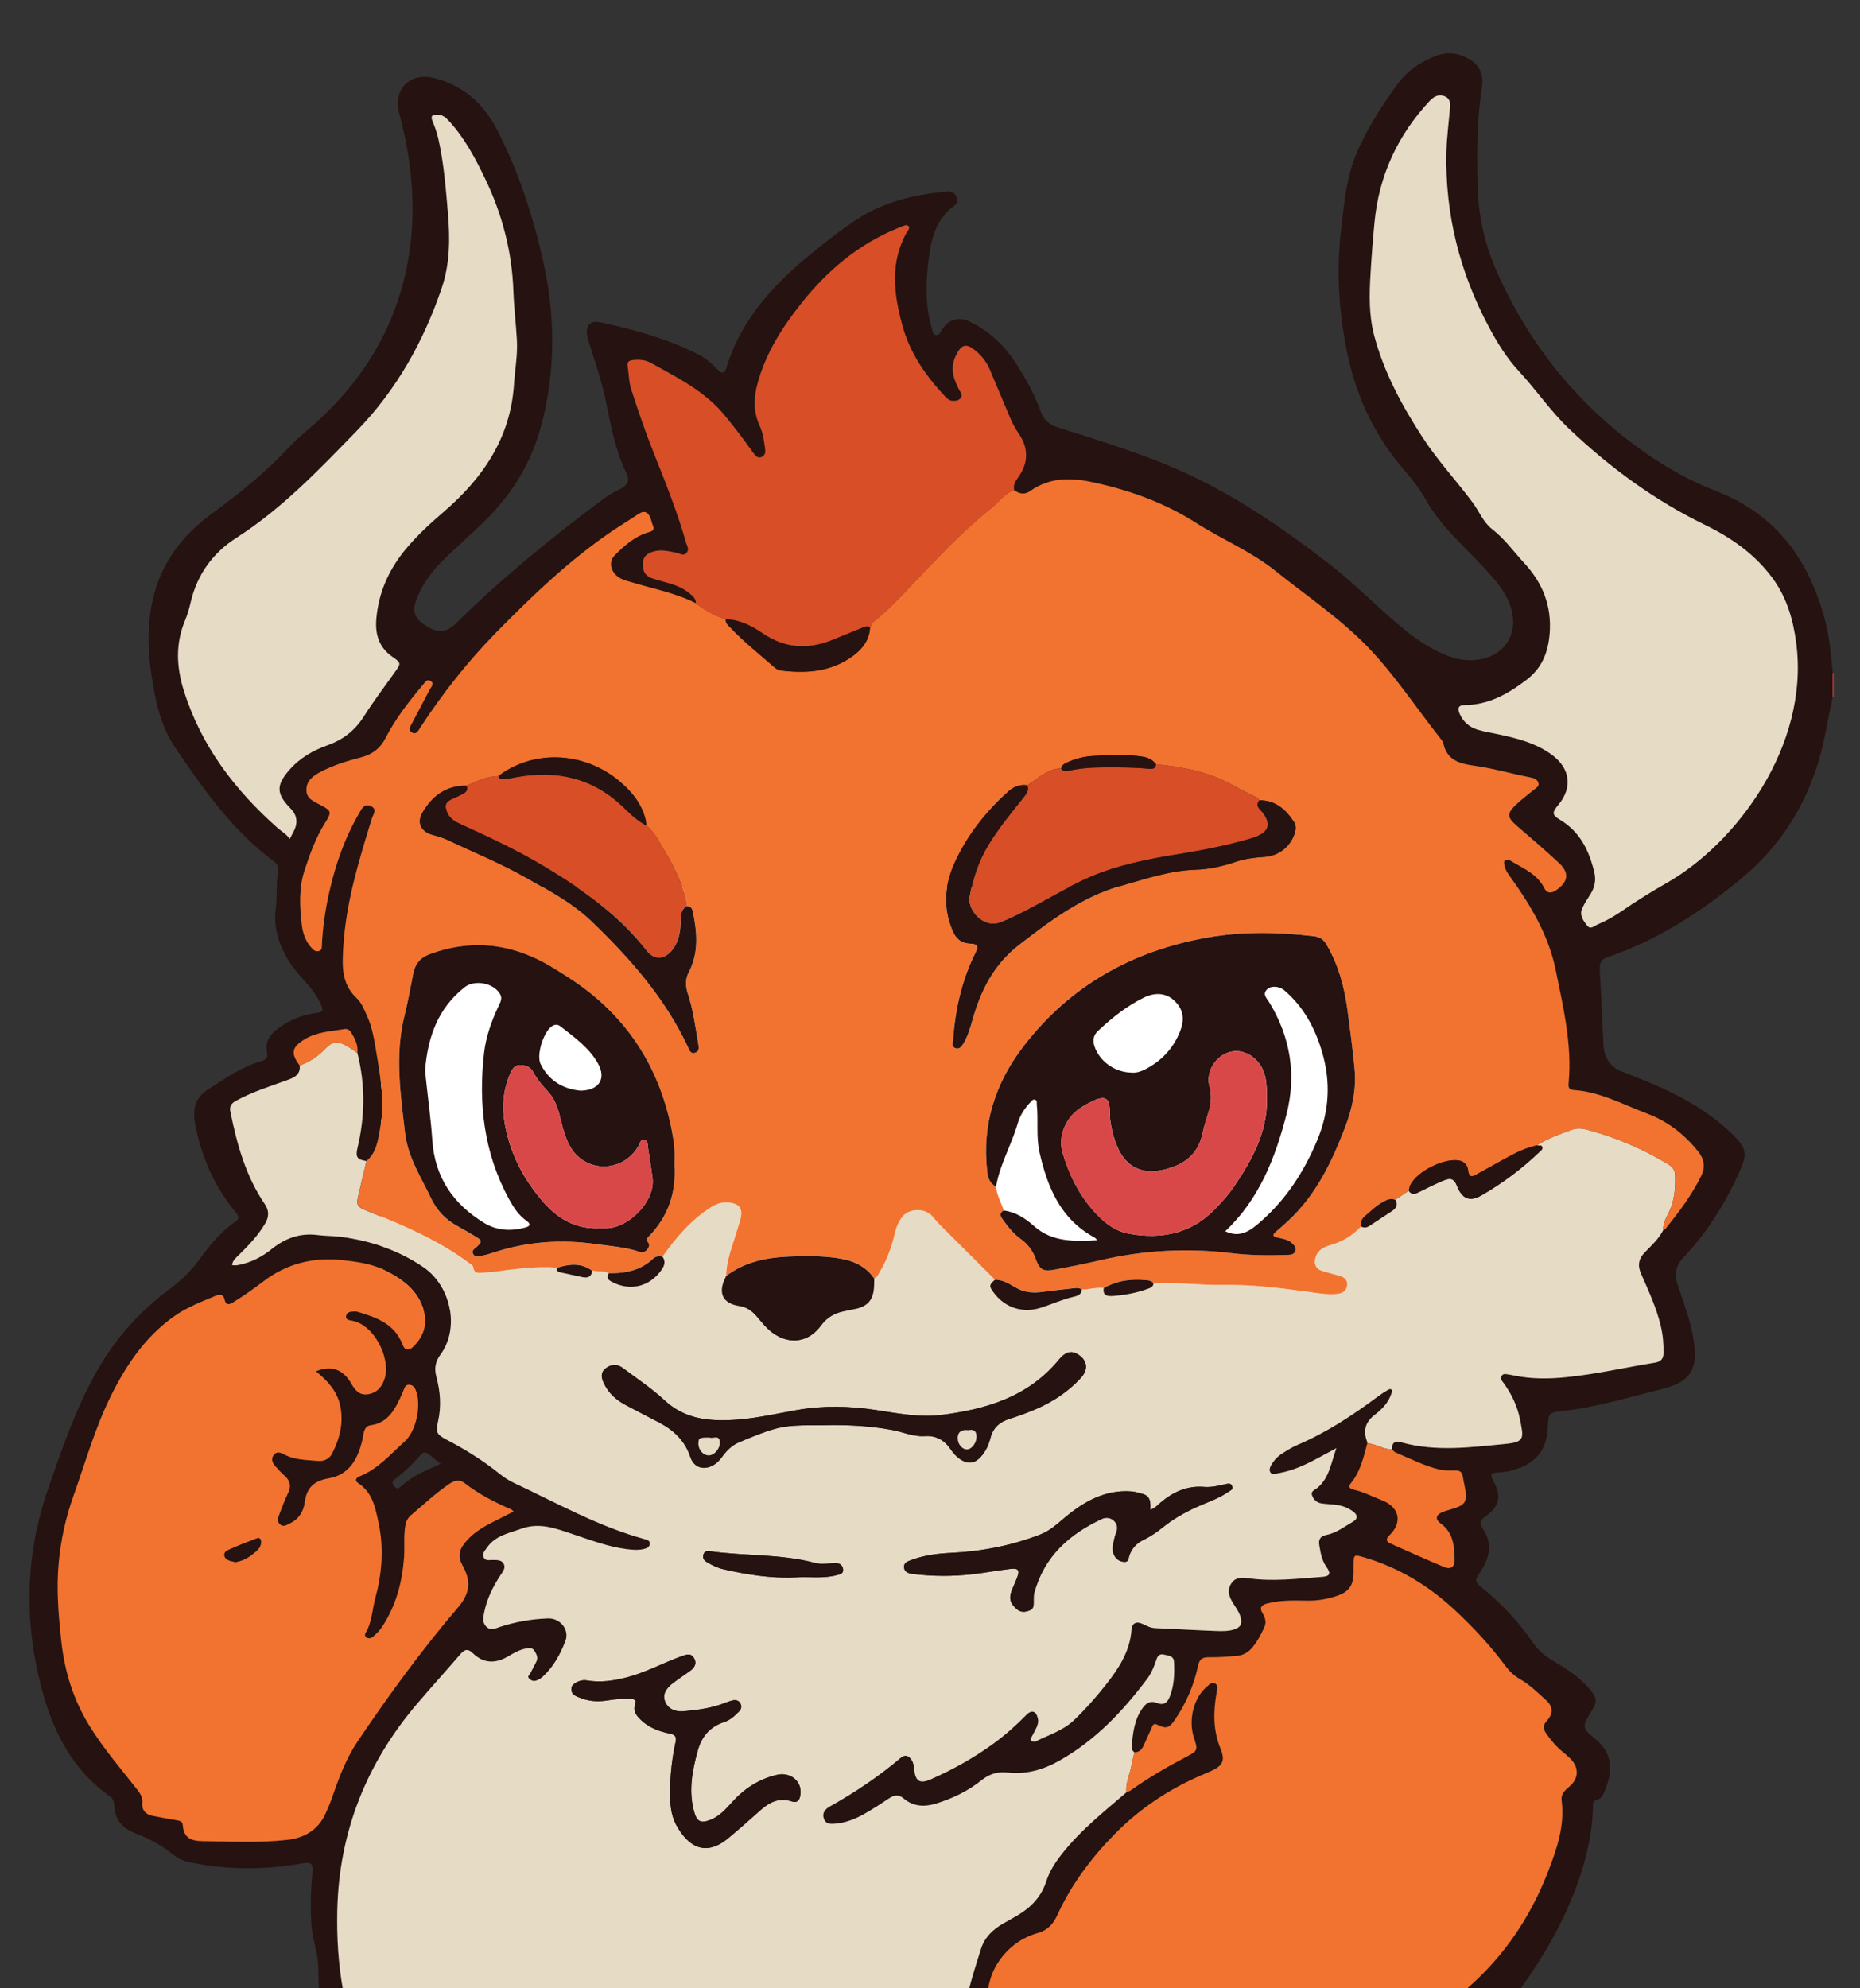 <?xml version="1.0" encoding="UTF-8"?>
<svg id="Layer_1" data-name="Layer 1" xmlns="http://www.w3.org/2000/svg" xmlns:xlink="http://www.w3.org/1999/xlink" viewBox="0 0 725.68 775.37">
  <rect x="0" y="0" width="725.68" height="775.37" fill="#333333" stroke="none"/>
  <defs>
    <style>
      .cls-1 {
        fill: none;
      }

      .cls-2 {
        fill: #e6dbc4;
      }

      .cls-3 {
        fill: #261210;
      }

      .cls-4 {
        fill: #f2732f;
      }

      .cls-5 {
        fill: #fff;
      }

      .cls-6 {
        fill: #d94849;
      }

      .cls-7 {
        fill: #d74e27;
      }

      .cls-8 {
        clip-path: url(#clippath);
      }
    </style>
    <clipPath id="clippath">
      <rect class="cls-1" width="725.68" height="775.37"/>
    </clipPath>
  </defs>
  <g class="cls-8">
    <g>
      <rect class="cls-5" x="148.53" y="345.87" width="396.39" height="165.02"/>
      <g id="_3EmIkr" data-name="3EmIkr">
        <g>
          <path class="cls-3" d="M571.25,1082.34c-7.15-2.07-14.13-3.8-21.84-1.98-10.56,2.5-20.96.61-31.06-3.22-15.39-5.84-29.49-13.82-41.43-25.23-8.64-8.26-13.21-18.59-13.66-30.59-.14-3.75-1.64-6.36-4.82-8.36-10.41-6.56-21.22-12.52-30.7-20.49-6.4-5.38-12.95-10.64-18.44-16.96-7.58-8.74-16.7-10.95-27.79-8.62-15.49,3.25-31.19,5.11-47.09,4.52-2.71-.1-5.42-.35-8.14-.54-1.49-.1-2.71.41-3.38,1.76-3.4,6.88-8.61,12.42-13.4,18.28-2.65,3.24-2.66,3.42.48,6.34,1.79,1.66,2.76,3.74,3.31,6.04,3.62,15.18-.31,27.82-12.65,37.65-5.26,4.19-10.73,8.1-16.97,10.64-15.07,6.14-30.07,12.49-45.75,16.98-7.53,2.16-15.29,2.57-23.03,3.28-5.02.46-10.01,1.43-15.09.59-.63-.1-1.39.02-1.99.28-7.99,3.47-16.26,2.95-24.29.82-11.15-2.95-22.43-5.36-33.55-8.46-8.77-2.44-11.89-8.32-12.54-16.4-.63-7.83.67-15.51,2.68-23.05,1.07-4.02,3.65-7.26,6.29-10.38,2.77-3.28,5.96-6.12,9.19-8.94,4.96-4.33,6.18-9.27,4-15.49-1.57-4.49-4.41-8.18-7.41-11.76-4.63-5.53-9.91-10.43-15.2-15.31-7.57-6.99-13.65-14.82-17.6-24.61-3.22-7.98-7.61-15.46-9.22-24.07-1.23-6.62-1.2-13.35-1.71-20.03-.63-8.24-1.2-16.48-1.46-24.74-.37-11.83,1.94-23.07,7.73-33.35,7.98-14.15,13.94-29.19,20.03-44.18.88-2.18,1.82-4.53,1.19-6.79-1.79-6.48-1.56-13.09-1.82-19.68-.21-5.18-2.22-10.05-2.58-15.2-.46-6.61-.34-13.22.3-19.81.45-4.68-.09-5.23-4.61-4.46-14.22,2.44-28.42,2.46-42.59-.42-2.51-.51-4.92-1.33-6.89-2.96-4.55-3.76-9.71-6.46-15.14-8.56-5.14-1.99-7.83-5.48-8.06-10.94-.06-1.46-.56-2.65-1.77-3.49-14.4-10.08-21.85-24.71-26.29-41.07-7.21-26.55-6.74-52.89,2.4-79.1,5.5-15.77,10.89-31.57,19.22-46.09,7.03-12.25,16.33-22.72,27.68-31.15,4.59-3.41,8.59-7.19,11.96-11.78,4.03-5.48,8.23-10.86,14-14.72,2.12-1.42,1.08-2.74-.04-4.09-7.44-9-12.2-19.3-14.86-30.62-.24-1.04-.48-2.08-.67-3.13-1-5.66-.56-10.3,5.21-13.97,6.65-4.23,13.02-8.79,20.71-10.94,1.95-.55,2.42-1.81,2.07-3.52-.83-4.12,1.13-6.82,4.25-9.14,4.56-3.38,9.64-5.46,15.22-6.1,2.61-.3,2.46-1.27,1.65-3.13-1.46-3.35-3.66-6.16-6.05-8.86-2.57-2.91-5.14-5.8-7.12-9.2-3.53-6.04-5.42-12.37-4.53-19.46.62-4.91.09-9.92.92-14.83.27-1.61-.54-2.81-1.79-3.74-16.06-11.93-27.31-27.99-38.37-44.27-5.54-8.16-7.49-17.35-9.02-26.77-1.61-9.95-2.03-19.9.03-29.86,3.04-14.77,11.47-25.98,23.38-34.65,10.88-7.92,21.22-16.37,30.42-26.22,3.04-3.25,6.58-6.05,9.9-9.04,21.23-19.06,34.14-42.62,37.23-71.05,1.75-16.14,0-32.21-4.08-47.96-.71-2.74-1.35-5.51-.69-8.34,1.43-6.05,7.2-8.96,14.04-7.17,11.21,2.94,19.08,9.9,24.34,20.07,8.18,15.82,13.71,32.63,17.7,49.89,5.14,22.28,5.4,44.7-.82,66.88-4.11,14.65-12.2,26.98-23.22,37.4-4.66,4.41-9.45,8.68-14.07,13.14-4.43,4.28-8.2,9.09-10.59,14.83-2.13,5.13-1.54,7.98,2.08,10.55,5.37,3.8,8.87,3.88,13.01-.21,17.45-17.27,36.45-32.7,56.05-47.43,2.49-1.87,5.05-3.57,7.89-4.89,2.86-1.33,3.84-3.34,2.61-5.86-4.48-9.19-6.24-19.11-8.29-28.98-1.58-7.6-4.2-14.9-6.45-22.31-.28-.92-.58-1.85-.75-2.8-.68-3.62,1.31-5.89,4.91-5.12,13.37,2.89,26.54,6.44,38.79,12.73,2.87,1.48,5.2,3.71,7.47,5.99,1.45,1.46,2.53,1.19,3.13-.79,6.02-19.92,19.74-33.98,35.45-46.5,5.09-4.06,10.19-8.08,15.67-11.62,10.63-6.88,22.52-9.59,34.88-10.75,1.65-.16,3.07.39,3.82,2.05.61,1.34.34,2.56-.8,3.39-6.31,4.58-8.64,11.17-9.72,18.51-1.45,9.88-1.97,19.72.91,29.45.29.98.21,2.28,1.53,2.54,1.38.28,1.69-.97,2.25-1.85,2.79-4.34,6.64-5.51,11.28-3.23,7.41,3.65,13.22,9.15,17.69,16.04,3.85,5.94,7.28,12.15,9.69,18.8,1.27,3.53,3.47,5.28,6.85,6.34,14.11,4.42,28.24,8.77,41.95,14.37,23.27,9.5,43.85,23.42,63.62,38.68,9.79,7.56,18.39,16.46,27.86,24.38,5.51,4.61,11.36,8.76,18.11,11.44,3.94,1.57,7.97,2.25,12.24,1.67,10.26-1.39,15.88-9.9,12.99-19.9-1.81-6.27-6.03-11.01-10.31-15.64-8.02-8.69-17.17-16.4-23.07-26.91-2.24-3.99-5.01-7.64-8.01-11.08-11.25-12.92-18.58-27.8-22.24-44.47-3.63-16.53-4.72-33.23-2.72-50.1,1.16-9.73,1.96-19.53,5.71-28.7,4.11-10.02,10.02-19.04,16.33-27.77,3.77-5.22,9.07-8.7,15.11-10.98,3.63-1.37,7.2-1.24,10.74.3,5.58,2.44,7.95,6.24,7,12.23-2.1,13.32-2.02,26.73-1.58,40.13.38,11.54,3.3,22.64,8.09,33.12,13.34,29.21,33.24,52.96,59.92,70.9,7.9,5.31,16.34,9.74,25.19,13.2,23.02,8.99,35.8,26.47,42.07,49.58,1.91,7.05,2.59,14.28,3.19,21.52,0,2.93,0,5.87.01,8.8-.88,4.45-1.81,8.89-2.64,13.35-4.37,23.4-15.04,43.06-33.69,58.31-15.66,12.81-32.35,23.68-51.65,30.14-2.56.86-3.03,2.63-2.91,4.98.5,9.61.97,19.22,1.39,28.83.25,5.68,2.86,9.52,8.4,11.21.92.28,1.79.72,2.69,1.07,14.45,5.59,28.3,12.17,39.54,23.25,5.02,4.95,5.61,7.21,2.78,13.62-5.56,12.6-12.71,24.2-22.24,34.22-2.93,3.09-3.58,6.39-2.24,10.4,2.05,6.13,4.37,12.24,5.69,18.55,2.89,13.82.36,19.35-12.27,22.43-12.96,3.16-25.71,7.18-39.09,8.48-4.3.42-4.79,1.08-4.9,5.57-.18,7.71-3.18,13.46-10.65,16.41-2.64,1.04-5.32,1.73-8.17,1.89-3.76.2-3.87.49-2.2,3.84,2.89,5.83,2.13,9.12-3.02,13.11-.23.18-.48.32-.72.49-1.6,1.15-2,2.52-.81,4.23,3.98,5.72,3.06,11.28-.56,16.77-2.62,3.98-2.63,4.09,1.04,7.07,7.37,5.99,13.72,12.93,19.11,20.72,1.93,2.79,4.23,4.96,7.11,6.71,5.39,3.27,10.86,6.43,15,11.41,3.11,3.74,3.31,4.75.74,9-3.53,5.84-3.8,6.18,1.55,10.53,6.83,5.57,7.07,12.49,3.7,20.49-.64,1.52-1.4,2.98-3.26,3.46-1.32.34-1.29,1.51-1.3,2.61-.13,8.01-1.62,15.8-3.9,23.44-5.78,19.41-15.91,36.51-28.1,52.48-2.16,2.83-2.58,5.48-1.16,8.61,4.87,10.75,8.9,21.85,13.49,32.71,8.59,20.33,17.4,40.56,24.52,61.48,1.52,4.48,3.49,8.89,6.34,12.73,4.29,5.76,5.06,12.27.78,17.56-4.54,5.61-3.93,10.89-2.36,16.82.17.65.2,1.35.24,2.02.23,4.76-.77,8.82-5.59,11.17-2.22,1.08-3.56,3.15-4.45,5.54-1.07,2.9-2.26,5.77-3.65,8.52-4.57,9.1-4.51,18.23-.53,27.48,4.37,10.18,11.28,18.52,19.02,26.23,7.38,7.35,11.9,16.02,13.55,26.39,2.27,14.31-3.7,25.53-17.07,31.11-4.55,1.9-9.27,2.67-14.2,2.34-3.14-.21-6.45-.33-8.56,2.47-2.37,3.14-5.6,4.29-9.18,5.05-5.33,1.13-10.65,2.34-15.98,3.51h-13.42ZM395.69,191.2c-.48-2,.41-3.5,1.55-5.07,4.03-5.55,4.09-11.44.22-17.02-1.39-2.01-2.51-4.15-3.46-6.38-2.61-6.16-5.21-12.32-7.79-18.49-1.19-2.84-2.96-5.21-5.29-7.21-3.94-3.37-5.81-2.94-8.07,1.81-2.32,4.86-.79,9.24,1.58,13.55.44.81,1.19,1.65.49,2.68-.74,1.09-1.84,1.29-3.07,1.27-1.41-.02-2.32-.85-3.2-1.79-7.5-8.03-13.64-16.76-16.6-27.63-3.36-12.31-4.89-24.33,1.58-36.12.44-.81,1.51-1.79.84-2.57-.76-.88-1.98-.15-2.96.25-.36.15-.72.29-1.08.43-15.55,6.28-27.8,16.71-38.11,29.76-7.35,9.31-13.54,19.15-16.72,30.69-1.56,5.69-1.73,11.22.81,16.72,1.35,2.92,1.73,6.14,2.14,9.31.16,1.23-.23,2.36-1.49,2.87-1.21.5-2.04-.23-2.74-1.1-.49-.6-.94-1.23-1.39-1.86-3.19-4.52-6.59-8.88-10.09-13.18-7.77-9.55-18.54-14.85-28.97-20.63-2.19-1.22-4.63-1.32-7.09-1.06-1.23.13-2.16.71-1.94,2.02.53,3.14.45,6.38,1.45,9.45,2.73,8.39,5.56,16.73,8.84,24.92,4.61,11.51,9.19,23.03,12.6,34.98.34,1.18,1.35,2.46.11,3.82-1.31,1.44-2.54.21-3.76-.02-3.04-.56-6-1.46-9.16-.51-2.39.71-3.98,1.87-4.11,4.55-.13,2.69.68,4.82,3.37,5.8,1.54.56,3.13,1,4.72,1.41,3.78.98,7.45,2.18,10.46,4.82,1.1.97,2.23,1.93,2.1,3.62-7.57-3.88-15.89-5.44-23.94-7.87-1.75-.53-3.6-.89-5.22-1.71-3.93-1.99-5.17-6.39-2.46-9.12,3.83-3.87,7.92-7.51,13.36-9.04,1.48-.42,2.24-.97,1.51-2.62-.46-1.06-.61-2.25-1.1-3.29-.98-2.07-2.41-2.56-4.44-1.19-3.38,2.28-6.88,4.37-10.26,6.65-16.75,11.34-31.27,25.3-45.35,39.64-11.03,11.22-20.79,23.62-29.44,36.83-.78,1.19-1.61,3.26-3.49,2.06-1.63-1.05-.32-2.66.3-3.88,2.22-4.32,4.56-8.58,6.79-12.89.52-1.01,1.9-2.2.28-3.26-1.35-.89-2.1.46-2.82,1.31-5.5,6.55-10.81,13.26-14.72,20.92-2.04,4-5.08,6.37-9.43,7.51-5.43,1.42-10.82,3.03-15.83,5.66-2.94,1.54-5.63,3.37-5.64,7.11,0,3.47,2.95,4.48,5.41,5.8,4.37,2.35,4.59,2.69,1.87,7.03-3.64,5.8-5.96,12.23-8.03,18.6-2.23,6.83-1.9,14.17-1.02,21.35.44,3.57,1.69,6.75,4.28,9.33.77.77,1.69.99,2.66.6.87-.35.8-1.21.84-2,.32-7.08,1.35-14.05,2.92-20.97,2.43-10.78,6.03-21.08,11.61-30.64.99-1.69,1.97-4.02,4.61-2.81,2.63,1.2.87,3.31.4,4.81-5.05,16.29-10.05,32.56-11.13,49.75-.46,7.37-.97,14.55,5.16,20.3,1.94,1.82,2.97,4.5,4.1,6.99,2.15,4.74,2.85,9.81,3.71,14.86,1.62,9.56,3.2,19.12,1.39,28.86-.87,4.68-1.38,9.46-5.33,12.83-3.53-.5-4.36-1.5-3.52-5,2.97-12.41,3.13-24.79-.03-37.18.36-2.97-.9-5.47-2.35-7.88-.57-.95-1.47-1.62-2.66-1.42-5.29.89-10.76,1.05-15.54,3.97-5.07,3.09-5.55,5.48-1.94,10.23.4,3.34-1.8,4.62-4.42,5.56-6.89,2.5-13.91,4.67-20.4,8.2-1.87,1.02-2.65,2.17-2.2,4.41,2.6,12.66,5.99,25.01,13.39,35.86,1.74,2.55,1.71,4.95.18,7.57-2.73,4.67-6.42,8.51-10.23,12.27-1.14,1.13-2.47,2.15-2.72,3.94,1.09.28,2.02.1,2.98-.1,4.65-.98,8.74-3.09,12.41-6.05,5.29-4.27,11.16-6.43,18.06-5.52,2.97.39,5.99.3,8.99.69,11.59,1.53,22.43,5.15,32.11,11.71,11.07,7.51,14.29,24.02,6.78,34.23-2.05,2.79-2.46,5.45-1.59,8.68,1.53,5.68,1.97,11.45.67,17.26-.97,4.3-.64,5.17,3.27,7.21,7.32,3.82,14.3,8.15,20.74,13.35,1.72,1.39,3.64,2.62,5.64,3.56,16.77,7.85,32.98,17.02,51.02,21.92.98.27,1.95.54,1.9,1.78-.05,1.13-.84,1.65-1.86,1.94-2.4.68-4.8.45-7.21.15-7.33-.94-14.19-3.59-21.14-5.9-6.47-2.15-12.79-4.64-19.92-2.04-4.91,1.79-10.13,2.65-13.39,7.38-.84,1.22-2.02,2.31-1.22,3.87.71,1.39,2.19.9,3.42.93,1.64.04,3.53-.16,4.39,1.58.79,1.6-.4,2.98-1.24,4.26-2.95,4.48-5.32,9.18-6.4,14.5-.42,2.07-.84,4.11.86,5.72,1.73,1.65,3.64.57,5.46-.02,6.01-1.96,12.21-3.02,18.51-3.25,4.85-.18,8.48,4.45,6.86,8.73-1.96,5.18-4.6,10.05-8.76,13.9-.8.74-1.67,1.3-2.71,1.64-1.08.36-1.92-.08-2.64-.74-1-.92.08-1.51.45-2.22.76-1.46,1.51-2.92,2.26-4.38.83-1.62.14-2.99-.74-4.33-.89-1.35-2.21-1.05-3.43-.82-2.51.46-4.7,1.78-6.85,3.05-4.96,2.91-9.58,2.77-13.77-1.31-1.89-1.84-3.2-1.43-4.78.4-5.58,6.48-11.32,12.82-16.87,19.32-19.75,23.15-30.44,49.91-31.18,80.37-.52,21.53,2.65,42.41,12.17,62.08,4.88,10.08,8.59,20.74,15.91,29.52,1.2,1.44,1.92,3.35,2.65,5.12,1.8,4.35,4.22,8.29,7.43,11.72,12.56,13.4,25.07,26.86,37.77,40.13,7.86,8.21,16.11,16.03,26.61,20.96,1.81.85,3.33,2.32,4.98,3.53,17.49,12.82,35.55,24.56,56.73,30.57,24.77,7.03,49.6,13.59,75.76,10.21,9.89-1.28,19.7-2.97,29.27-5.86,2.01.33,3.52,1.41,4.92,2.86,3.92,4.05,7.91,8.04,11.92,12.01,19.66,19.47,42.19,34.73,67.53,45.82,1.09.48,1.92,1,1.67,2.31-.23,1.22-1.04,1.8-2.28,1.8-1.94,0-3.89-.04-5.83.03-1.76.07-2.7.93-2.39,2.82,1.64,10.12,4.87,19.37,13.56,25.81,1.79,1.32,3.31,3,5.03,4.43,12.85,10.69,27.29,17.26,44.34,17.09,3.41-.03,6.07-1.4,7.67-4.39,4.02-7.47,4.62-15.09.75-22.86-.47-.94-1.94-1.94-.74-3.03,1.05-.94,2.42-.18,3.5.44,4.07,2.35,6.67,5.89,7.88,10.39,1.35,5.03,1.58,10.11.49,15.26-.59,2.77.5,3.96,3.28,4.18,1.26.1,2.51.21,3.76.42,5.91.96,11.72,2.25,17.86,1.41,9.63-1.32,15.84-6.79,17.41-16.33.9-5.49-1.26-10.47-2.75-15.57-1.65-5.65-4.45-10.08-10.75-11.34-2.03-.41-3-1.92-2.32-3.94.64-1.91,2.4-2.26,4.1-1.83,10.12,2.59,17.57,8.36,21.45,18.3,2.03,5.2,2.04,10.63,1.6,16.08-.22,2.65.16,4.86,3.12,5.76,7.02,2.13,17.34-4.02,18.49-11.26.63-3.93.58-7.94-.81-11.8-2.6-7.26-6.66-13.77-10.94-20.07-3.04-4.48-7.49-7.86-10.73-12.27-5.43-7.39-9.17-15.47-10.69-24.55-.65-3.93-2.16-4.5-5.14-1.99-1.51,1.27-3.15,2.28-5,2.9-1.51.5-3.6,1.93-4.53.58-.85-1.21,1.33-2.53,2.38-3.54,9.27-8.82,15.98-19.26,19.69-31.51,1.12-3.68,2.65-6.42,6.1-8.6,5.89-3.71,7.11-8.67,4.75-15.15-.76-2.1-1.42-4.24-2.27-6.3-.8-1.94-.34-3.15,1.41-4.39,6.8-4.83,6.83-5.26,2.68-12.57-.14-.25-.29-.5-.43-.76-5.35-9.68-11.64-18.95-15.39-29.39-5.8-16.16-12.97-31.74-19.53-47.57-4.08-9.85-7.87-19.86-13.16-29.19-1.22-2.15-2.39-2.78-4.57-1.34-8.05,5.31-16.86,9.16-25.68,12.94-8.91,3.81-17.87,7.48-27.63,8.55-1.58.17-2.84.88-3.63,2.51-4.24,8.74-10.9,15.53-18.02,21.89-2.6,2.32-5.34,4.48-7.95,6.82-6.47,5.8-13.84,9.38-22.92,9.03-6.18-.24-11.77-1.91-17.13-4.78-4.7-4.04-9.74-6.37-15.94-3.36-.58.28-1.29.39-1.95.42-8.7.42-16.75-1.41-23.7-6.97-.53-.42-1.12-.77-1.72-1.09-7.02-3.76-11.89-9.57-12.73-17.35-.79-7.31-3.16-13.65-6.94-19.76-3.98-6.43-6.45-13.46-4.84-21.05,1.42-6.71,3.53-13.29,5.62-19.84,1.38-4.33,4.54-7.39,8.44-9.66,1.93-1.12,3.9-2.17,5.82-3.31,5.27-3.12,9.24-7.28,11.18-13.27,1.17-3.62,3.17-6.86,5.49-9.89,4.04-5.27,8.71-9.94,13.65-14.35,3.98-3.55,8.07-6.96,12.12-10.44.61-.28,1.28-.47,1.81-.86,6.88-4.93,14.19-9.15,21.68-13.07,4.34-2.27,4.41-2.57,2.87-7.23-2.32-7.03-.17-15.7,5.01-20.06.93-.78,1.91-2.04,3.28-1.19,1.31.81.77,2.19.55,3.45-1.3,7.36-1.44,14.64,1.45,21.75,1.95,4.8,1.09,6.75-3.66,8.92-1.32.6-2.67,1.16-4,1.73-12.8,5.55-24.16,13.17-33.92,23.19-9.02,9.26-16.64,19.47-22.04,31.27-1.51,3.29-3.67,5.84-7.39,6.89-6.37,1.8-11.47,5.46-15.28,10.92-4.88,6.97-5.12,14.82-4.39,22.85.25,2.72.89,5.35,2.61,7.62,1.13,1.5,2.1,1.62,3.07-.06.39-.67.62-1.44,1.05-2.07,3.39-4.94,6.32-10.31,11.94-13.23,1.35-.7,2.79-1.81,4.18-.17,1.33,1.57.3,3-.67,4.18-5.56,6.74-7.96,14.7-9.45,23.12-2.27,12.88,8.51,26.38,21.53,26.84,2.51.09,5.03.4,7.52.77,2.91.44,3.39-.04,2.48-2.8-.3-.92-.61-1.84-.92-2.76-2.72-8.19-1.11-13.18,5.89-18.17.77-.55,1.56-1.45,2.58-.86.9.52.51,1.59.44,2.41-.65,7.14,1.46,13.61,4.81,19.76,3.66,6.72,11.81,10.59,19.43,9.42,9.22-1.42,17.36-5.41,24.91-10.65,6.02-4.18,10.26-10,13.85-16.31,2.71-4.77,6.41-8.25,11.94-9.45,11.14-2.43,21.6-6.68,31.87-11.59,28.3-13.53,48.29-34.66,59.6-63.99,3.41-8.84,6.41-17.71,5.15-27.42-.32-2.43,1.24-3.92,2.95-5.34,3.73-3.08,3.94-7.39.57-10.83-.95-.97-2-1.85-3.05-2.71-2.51-2.04-4.58-4.46-6.42-7.12-1.29-1.86-1.46-3.27.23-5.11,2.52-2.75,2.37-5.51-.32-7.94-3.24-2.92-6.37-6.04-10.19-8.23-2.35-1.35-4.18-3.11-5.76-5.24-5.69-7.67-12.18-14.63-19.12-21.18-10.33-9.74-22.12-16.98-35.79-21.03-4.17-1.23-4.26-1.21-4.26,3.03,0,.97.01,1.95,0,2.92-.09,5.02-1.84,7.49-6.6,9.06-3.61,1.19-7.3,1.87-11.13,1.83-5.33-.06-10.66-.3-15.92,1.08-2.43.64-3.16,1.67-1.82,3.87,1,1.65,1.53,3.38.72,5.25-1.25,2.85-2.73,5.59-4.7,8.01-1.6,1.96-3.71,3.15-6.24,3.34-3.58.27-7.18.61-10.76.53-2.64-.06-3.7.82-4.26,3.44-1.59,7.56-4.66,14.57-9.03,20.97-2.17,3.18-3.39,3.58-6.72,1.94-1.53-.75-1.8-.02-2.27,1.04-1.04,2.39-2.14,4.76-3.22,7.14-.69,1.53-1.79,2.51-3.55,2.55-.67-.49-1.12-1.19-1.06-1.98.41-5.43.95-10.81,4.35-15.43,1.45-1.98,3.13-2.83,5.48-1.86,2.55,1.05,4.04,0,4.99-2.37,1.77-4.44,1.92-9.1,1.67-13.76-.13-2.29-2.3-2.3-3.94-2.72-1.52-.39-2.39.4-2.84,1.77-.89,2.67-1.91,5.33-3.59,7.58-9.51,12.69-20.27,24.07-34.25,31.97-6.28,3.55-13.03,5.53-20.32,4.67-3.94-.46-7.2.65-10.24,3.08-5.2,4.16-11.11,6.98-17.45,8.97-4.63,1.45-9,1.32-12.87-1.96-1.88-1.59-3.61-1.36-5.54-.08-3.15,2.09-6.32,4.16-9.6,6.03-3.54,2.02-7.31,3.55-11.43,3.91-1.88.16-3.8.27-4.55-2.06-.76-2.37.76-3.76,2.46-4.71,9.76-5.47,19-11.67,27.55-18.91,1.74-1.48,3.27-.82,4.35.96.61.99.79,2.13.9,3.32.45,4.93,2.2,6.01,6.65,4.03,8.53-3.79,16.65-8.3,24.21-13.8,4.65-3.38,8.92-7.18,12.95-11.28,2.06-2.09,3.78-1.49,4.46,1.38.31,1.31-.05,2.51-.57,3.67-.52,1.14-1.17,2.23-1.75,3.35-.3.58-.84,1.19-.09,1.79.49.39,1.12.4,1.66.13,5.07-2.55,10.59-4.16,14.87-8.27,4.44-4.26,8.49-8.83,12.28-13.63,5.01-6.36,9.47-12.98,10.11-21.46.21-2.83,1.92-3.6,4.52-2.35,1.49.71,2.89,1.5,4.62,1.58,7.86.34,15.71.81,23.58,1.1,2.41.09,4.87.17,7.23-.54,2.61-.78,3.35-2.26,2.62-4.86-.57-2.01-1.8-3.64-2.88-5.36-1.5-2.41-2.51-4.88-.85-7.6,1.6-2.62,4.18-2.56,6.73-2.2,9.62,1.37,19.19.17,28.77-.53,3.1-.23,3.58-1.29,1.72-3.9-1.83-2.57-2.27-5.5-2.78-8.45-.38-2.16.36-3.54,2.66-3.98,4.01-.77,7.18-3.3,10.6-5.28,1.84-1.07,1.68-2.52.12-3.73-1.94-1.51-4.21-2.39-6.64-2.72-1.92-.26-3.87-.31-5.79-.57-1.91-.26-3.2-1.49-3.79-3.22-.55-1.61,1.08-2.04,2.01-2.8,4.77-3.89,5.36-9.68,7.51-15.54-3.24,1.74-5.79,3.12-8.35,4.47-4.38,2.31-8.88,4.3-13.79,5.2-1.23.23-2.97.74-3.59-.17-.84-1.22.14-2.77.97-3.99,1.05-1.55,2.45-2.76,4.04-3.72,1.74-1.05,3.46-2.18,5.32-2.97,11.42-4.85,21.68-11.6,31.58-18.97,1.24-.92,2.55-1.78,3.88-2.56.43-.25,1.12-.59,1.58,0,.34.43,0,.9-.16,1.36-1.17,3.57-3.62,6.14-6.53,8.35q-5.39,4.09-3.04,10.21c.1.27.11.57.17.86-1.47,5.52-2.71,11.12-6.52,15.69-1.25,1.5.15,2.12,1.28,2.38,3.8.89,7.24,2.71,10.85,4.09,6.98,2.69,8.28,8.67,2.99,13.74-1.38,1.32-1.32,2.38.32,3.12,7.06,3.17,14.14,6.33,21.28,9.32,2.07.87,3.8,0,3.8-2.46-.01-5.49-.3-10.93-5.38-14.61-2.15-1.56-2-3.26.41-4.33,1.66-.74,3.5-1.1,5.23-1.7,3.64-1.25,4.5-2.5,4.07-6.27-.23-2.01-.79-3.99-1.08-6-.26-1.81-1.24-2.42-2.99-2.4-2.12.02-4.23.13-6.37-.4-5.97-1.47-11.39-4.31-17-6.65-.5-.21-.84-.76-1.26-1.16-.21-2.92,1.55-3.3,3.74-2.69,13.34,3.69,26.77,1.89,40.16.62,8.03-.76,7.47-2.27,6.02-9.58-1.03-5.2-3.25-9.89-6.37-14.16-.61-.84-1.53-1.69-.78-2.85.74-1.14,1.91-.59,2.93-.48.48.05.96.15,1.43.25,7,1.53,14.08,1.45,21.13.73,11.56-1.19,22.89-3.82,34.35-5.65,2.13-.34,3.28-1.42,3.32-3.66.06-3.6-.24-7.15-1.09-10.66-1.7-7.08-4.74-13.66-7.66-20.28-1.41-3.21-1.1-5.81,1.45-8.43,2.62-2.69,5.46-5.27,7.21-8.71.27-.11.63-.15.78-.34,5.23-6.52,10.29-13.17,13.98-20.72,1.65-3.38,1.19-6.53-1.18-9.49-5.34-6.66-11.83-11.73-19.85-14.76-9.47-3.58-18.49-8.58-28.91-9.23-1.73-.11-1.93-1.23-1.8-2.66,1.41-15.03-2.08-29.56-5.02-44.06-2.73-13.44-9.62-25.08-17.53-36.12-1.02-1.42-2.09-2.83-2.42-4.59-.14-.73-.53-1.62.25-2.17.7-.5,1.48-.19,2.17.23,4.86,2.94,10.32,5.08,13.1,10.66,1.01,2.02,2.71,2.12,4.63.77,4.76-3.34,5.24-6.75.99-10.68-5.35-4.95-10.87-9.71-16.4-14.45-3.75-3.22-3.94-4.79-.28-8.21,2.19-2.06,4.6-3.89,6.93-5.8.89-.73,2.19-1.34,1.8-2.69-.37-1.29-1.56-1.84-2.91-2.1-7.5-1.44-14.85-3.62-22.44-4.66-5.45-.74-10.34-2.17-11.7-8.53-.14-.63-.55-1.25-.97-1.78-9.54-12.01-17.93-24.95-28.64-36.02-10.86-11.22-23.86-19.89-35.97-29.62-9.43-7.58-20.73-12.18-30.86-18.65-12.79-8.16-26.72-13.08-41.47-16.11-8.3-1.71-16.17-1.43-23.37,3.68-2.1,1.49-4.21,1.1-6.19-.38ZM123.28,534.83c6.01-2.44,10.58-.8,13.82,4.88,1.58,2.77,3.34,4.71,6.88,4.01,3.11-.61,5.08-2.79,6.13-6.24,2.31-7.57-4.02-20.98-13.05-22.42-.87-.14-2.17-.32-2.07-1.6.11-1.36,1.22-1.88,2.5-1.92.68-.02,1.4-.1,2.03.09,7.36,2.19,14.49,4.68,17.54,12.83.83,2.22,2.43,2.44,4.08.86,3.93-3.77,5.65-8.41,4.29-13.74-2.1-8.27-8.42-12.75-15.55-16.25-4.92-2.42-10.28-3.13-15.71-3.78-11.76-1.39-22.34,1.22-31.72,8.45-3.7,2.85-7.53,5.48-11.49,7.94-1.58.98-2.89,1.24-3.38-1.16-.42-2.04-1.96-2-3.41-1.4-5.54,2.31-11.16,4.44-16.13,7.94-11.3,7.95-18.72,18.95-24.76,31.1-6.23,12.54-9.95,25.99-14.65,39.1-3.02,8.43-4.9,17.09-5.73,25.98-.96,10.3-.09,20.52,1.04,30.78,1.32,11.97,4.84,23.05,11.22,33.25,5.32,8.51,11.81,16.14,18.01,23.98,1.34,1.69,2.6,3.36,2.38,5.73-.27,2.98,1.45,4.47,4.16,5,3.13.62,6.27,1.18,9.41,1.72,1.13.19,2.08.45,2.19,1.85.38,5.02,3.22,6.21,7.84,6.26,10.97.12,21.97.73,32.91-.5,6.69-.75,11.96-3.8,14.88-10.13,1.01-2.19,1.95-4.43,2.74-6.71,2.59-7.53,5.38-14.97,9.86-21.61,12.18-18.04,24.98-35.63,39.13-52.18,4.65-5.44,5.25-10.21,1.75-16.43-1.68-2.97-1.51-5.59.58-8.33,2.85-3.76,6.65-6.19,10.74-8.28,2.81-1.44,5.63-2.86,8.62-4.38-.47-.43-.64-.68-.87-.79-6.43-2.77-12.63-5.93-18.19-10.25-1.96-1.52-3.92-1.12-5.89.2-5.42,3.65-10.15,8.14-15.12,12.33-1.2,1.01-1.88,2.38-2.16,4.01-.72,4.16-.19,8.35-.5,12.51-.72,9.61-3.13,18.68-8.47,26.84-1.02,1.56-2.3,2.88-3.73,4.07-.75.63-1.65.68-2.45.22-.69-.4-.71-1.25-.36-1.82,2.52-4.09,2.53-8.87,3.74-13.32,2.63-9.68,3.44-19.41,1.37-29.32-1.26-6.01-2.31-12.04-8.05-15.8-1.48-.97-.72-2.08.58-2.59,7.2-2.84,12.1-8.67,17.64-13.64,4.58-4.11,6.64-14.56,4.23-20.12-.49-1.13-1.26-1.98-2.62-1.96-1.2.01-1.57.88-1.94,1.84-.56,1.44-1.21,2.85-1.88,4.25-2.31,4.79-5.22,8.93-11.05,9.7-1.62.21-2.31,1.31-2.67,2.69-.29,1.12-.4,2.29-.68,3.41-1.78,7.19-5.1,13.25-13.09,14.62-5.58.96-8.56,3.57-9.29,9.3-.45,3.51-2.3,6.62-5.79,8.25-1.17.55-2.44,1.57-3.78.48-1.4-1.14-.89-2.66-.37-4.01,1.07-2.8,2.13-5.62,3.41-8.32,1.28-2.68.84-4.79-1.36-6.72-1.31-1.15-2.51-2.44-3.65-3.76-1.06-1.23-1.74-2.69-.67-4.23,1.18-1.7,2.74-1.1,4.15-.34,4.18,2.23,8.81,2.14,13.31,2.55,2.14.2,4.31-.76,5.39-2.86,3.02-5.91,4.6-12.12,3.14-18.78-1.22-5.59-4.86-9.58-9.42-13.29ZM134.6,808.88c-.66.72-1,1.05-1.29,1.41-15.49,19.53-22.31,42.25-24.01,66.69-.81,11.74.27,23.44,2.83,34.97,2.66,11.98,6,23.69,14.09,33.35,4.18,4.99,8.45,9.91,12.89,14.67,13.79,14.76,27.44,29.71,45.47,39.59,1.16.63,1.37,1.36.27,2.19-4.39,3.32-8.22,7.54-13.78,9-6.15,1.61-11.67,4.58-17.34,7.3-10.7,5.14-15.97,16.64-12.45,28.89.91,3.15,4.34,6.14,7.3,6.22,2.92.08,4.91-1.66,6.25-5.47,2-5.7,4.29-11.28,8.39-15.82,4.6-5.1,9.72-9.52,16.99-10.25,1.72-.17,3.39,0,4.1,1.94.74,2.01-.39,3.33-1.89,4.43-2.27,1.66-4.56,3.29-6.82,4.97-5.1,3.79-7.47,8.78-7.63,15.22-.21,8.17,3.53,15.45,14.4,14.38,4.12-.41,5.67-1.39,6.8-5.4,1.89-6.74,5.13-12.75,9.87-17.9,3.89-4.23,8.69-6.41,14.52-6.01.91.06,2.06-.2,2.38,1.12.27,1.08-.58,1.53-1.26,2.07-2.6,2.07-4.94,4.4-6.81,7.15-2.1,3.09-2.96,6.46-.91,9.82,2.2,3.63,6.02,5.05,9.83,4.22,9-1.98,17.87-4.59,26.78-6.95-1.21-.68-2.35-.64-3.48-.7-.73-.04-1.87.24-1.98-.68-.12-.99.22-2.16,1.44-2.58.73-.25,1.49-.41,2.25-.57,13.59-2.83,26.81-6.9,39.55-12.39,12.79-5.52,17.79-20.27,11.19-32.17-1.16-2.08-2.35-2.69-4.31-1.1-1.8,1.46-3.86,2.14-6.21,2.03-1.38-.07-2.91.08-3.4-1.56-.5-1.68.95-2.41,2.07-3.11,11.35-7.1,18.83-17.8,26.46-28.37,1.37-1.89.95-3.22-1.21-4.03-2.72-1.02-5.44-2.01-8.16-3.04-18.92-7.18-36.51-17.04-54.02-27.01-15.88-9.04-30.66-19.45-44.19-32.01-24.41-22.65-43.84-48.68-58.03-78.71-2.4-5.07-4.53-10.26-6.95-15.78ZM565.76,41.65c.13-1.73-.28-3.32-2.04-4.07-2.45-1.05-4.38.1-5.97,1.81-12.43,13.34-19.73,29.04-21.48,47.23-.65,6.77-1.18,13.55-1.57,20.33-.46,7.96-.65,15.95,1.4,23.75,3.8,14.49,10.86,27.47,18.95,39.93,5.83,8.98,13.18,16.8,19.53,25.39,2.54,3.43,4.15,7.69,7.53,10.3,4.94,3.8,8.44,8.8,12.58,13.28,7.25,7.85,10.77,16.8,9.9,27.57-.59,7.23-2.95,13.28-8.87,17.83-7.21,5.54-14.84,9.89-24.25,9.99-2.58.03-2.92,1.27-1.98,3.39,1.39,3.13,3.76,5.21,6.95,6.18,2.67.82,5.47,1.24,8.21,1.82,7.41,1.58,14.71,3.44,20.95,8.08,7.04,5.23,7.97,12.71,2.4,19.41-2.53,3.04-2.59,3.89.73,5.89,7.75,4.67,11.26,11.97,13.27,20.32.75,3.09.21,5.94-1.47,8.62-1.13,1.8-2.35,3.58-3.22,5.5-1.23,2.72.46,4.96,1.99,6.86,1.3,1.62,2.86-.07,4.17-.62,3.22-1.35,6.27-3.08,9.15-5.06,5.68-3.91,11.5-7.56,17.5-10.96,27.1-15.35,55.82-53.39,50.69-93.45-1.18-9.22-3.65-17.81-9.16-25.36-6.87-9.42-16.15-15.89-26.46-20.91-19.74-9.6-37.16-22.41-53.02-37.47-7.22-6.86-12.79-15.14-19.53-22.41-4.79-5.16-8.44-11.07-11.75-17.27-11.38-21.33-17.14-44.01-16.58-68.2.14-5.91.94-11.81,1.44-17.71ZM113.05,327.23c.62-1.19,1.05-2.05,1.51-2.91q2.71-5.07-1.18-9.02c-5.6-5.69-5.67-9.05-.47-15.02,4.08-4.68,9.28-7.63,15.01-9.67,5.99-2.13,10.6-5.72,14.05-11.16,3.74-5.9,7.96-11.5,12.03-17.19,2.49-3.49,2.66-3.64-.83-6.06-5.26-3.64-6.82-8.72-6.33-14.71.84-10.3,4.85-19.29,11.4-27.22,4.42-5.35,9.5-10.02,14.74-14.51,15.36-13.18,26.19-28.84,27.57-49.78.38-5.71,1.45-11.39,1.15-17.13-.34-6.4-1.15-12.79-1.37-19.19-.55-15.58-4.4-30.27-11.17-44.25-3.81-7.88-7.89-15.58-13.86-22.09-1.26-1.38-2.55-2.61-4.65-2.6-1.93,0-2.73.44-1.87,2.54.91,2.22,1.74,4.52,2.27,6.86,2.17,9.58,2.92,19.34,3.75,29.1.84,9.86.78,19.65-2.41,29.08-7.09,20.91-17.72,39.88-33.16,55.74-14.62,15.02-29.07,30.27-46.96,41.71-9.11,5.82-15.27,14.2-17.8,24.97-.57,2.44-1.25,4.89-2.21,7.19-3.79,9.03-3.41,18.09-.57,27.24,6.74,21.7,19.96,38.99,36.73,53.84,1.51,1.34,3.4,2.25,4.66,4.25ZM171.91,570.9c-1.71-1.39-3.19-2.63-4.7-3.81-.94-.74-2.01-.95-2.86.03-3.17,3.68-6.62,7.05-10.55,9.93-1.25.91-.42,1.88.19,2.74.67.94,1.41.79,2.21.09.87-.76,1.78-1.49,2.7-2.2,3.85-2.96,8.37-4.66,13.01-6.78Z"/>
          <path class="cls-6" d="M715.34,271.78l-.22-.04s-.08-.22-.07-.22c0-2.94,0-5.87-.01-8.8.01-.2.11-.29.31-.28v9.34Z"/>
          <path class="cls-2" d="M648.94,479.69c-1.75,3.44-4.59,6.02-7.21,8.71-2.55,2.62-2.86,5.22-1.45,8.43,2.91,6.62,5.96,13.19,7.66,20.28.84,3.51,1.15,7.06,1.09,10.66-.04,2.24-1.2,3.32-3.32,3.66-11.46,1.83-22.79,4.47-34.35,5.65-7.05.72-14.13.8-21.13-.73-.47-.1-.95-.2-1.43-.25-1.02-.11-2.19-.66-2.93.48-.75,1.15.17,2,.78,2.85,3.11,4.28,5.34,8.97,6.37,14.16,1.45,7.31,2.02,8.82-6.02,9.58-13.39,1.27-26.82,3.07-40.16-.62-2.19-.61-3.95-.23-3.74,2.69-3.44.13-6.28-2.17-9.63-2.38-.05-.29-.06-.59-.17-.86q-2.35-6.12,3.04-10.21c2.91-2.21,5.36-4.78,6.53-8.35.15-.45.5-.92.16-1.36-.47-.59-1.15-.26-1.58,0-1.34.78-2.64,1.63-3.88,2.56-9.9,7.37-20.16,14.12-31.58,18.97-1.86.79-3.59,1.91-5.32,2.97-1.59.96-2.99,2.18-4.04,3.72-.83,1.22-1.81,2.77-.97,3.99.62.91,2.36.39,3.59.17,4.91-.9,9.41-2.89,13.79-5.2,2.56-1.35,5.11-2.73,8.35-4.47-2.15,5.86-2.74,11.65-7.51,15.54-.93.76-2.56,1.19-2.01,2.8.59,1.72,1.88,2.96,3.79,3.22,1.92.26,3.87.31,5.79.57,2.43.33,4.7,1.21,6.64,2.72,1.55,1.21,1.72,2.66-.12,3.73-3.42,1.98-6.59,4.51-10.6,5.28-2.3.44-3.03,1.81-2.66,3.98.51,2.95.95,5.88,2.78,8.45,1.86,2.61,1.38,3.67-1.72,3.9-9.58.7-19.15,1.9-28.77.53-2.56-.36-5.14-.42-6.73,2.2-1.66,2.72-.66,5.2.85,7.6,1.08,1.72,2.31,3.35,2.88,5.36.73,2.6,0,4.08-2.62,4.86-2.36.71-4.82.63-7.23.54-7.86-.29-15.72-.76-23.58-1.1-1.73-.08-3.13-.87-4.62-1.58-2.61-1.25-4.31-.48-4.52,2.35-.64,8.48-5.1,15.11-10.11,21.46-3.79,4.81-7.84,9.38-12.28,13.63-4.28,4.11-9.81,5.72-14.87,8.27-.54.27-1.17.27-1.66-.13-.75-.6-.21-1.21.09-1.79.58-1.12,1.23-2.21,1.75-3.35.53-1.15.89-2.36.57-3.67-.68-2.87-2.41-3.47-4.46-1.38-4.03,4.1-8.31,7.9-12.95,11.28-7.56,5.5-15.68,10.01-24.21,13.8-4.45,1.98-6.2.9-6.65-4.03-.11-1.19-.29-2.33-.9-3.32-1.09-1.77-2.61-2.44-4.35-.96-8.54,7.24-17.79,13.44-27.55,18.91-1.7.95-3.22,2.34-2.46,4.71.75,2.33,2.67,2.22,4.55,2.06,4.13-.36,7.89-1.89,11.43-3.91,3.28-1.87,6.45-3.94,9.6-6.03,1.93-1.28,3.67-1.51,5.54.08,3.87,3.27,8.25,3.41,12.87,1.96,6.34-1.98,12.25-4.81,17.45-8.97,3.04-2.43,6.3-3.55,10.24-3.08,7.29.86,14.04-1.12,20.32-4.67,13.97-7.89,24.74-19.27,34.25-31.97,1.68-2.25,2.7-4.91,3.59-7.58.46-1.37,1.33-2.17,2.84-1.77,1.64.42,3.81.43,3.94,2.72.26,4.66.11,9.32-1.67,13.76-.94,2.37-2.44,3.42-4.99,2.37-2.36-.97-4.03-.12-5.48,1.86-3.4,4.62-3.94,10-4.35,15.43-.06.79.39,1.49,1.06,1.98-.4,1.79-.86,3.58-1.19,5.38-.61,3.41-2.37,6.61-1.93,10.22-4.04,3.47-8.14,6.89-12.12,10.44-4.94,4.41-9.61,9.08-13.65,14.35-2.32,3.02-4.32,6.27-5.49,9.89-1.94,5.99-5.91,10.15-11.18,13.27-1.92,1.14-3.89,2.18-5.82,3.31-3.9,2.27-7.05,5.33-8.44,9.66-2.09,6.55-4.21,13.13-5.62,19.84-1.61,7.6.86,14.62,4.84,21.05,3.78,6.11,6.15,12.44,6.94,19.76.84,7.78,5.71,13.59,12.73,17.35.6.32,1.19.67,1.72,1.09,6.95,5.56,15,7.39,23.7,6.97.66-.03,1.37-.14,1.95-.42,6.2-3.02,11.24-.68,15.94,3.35-.82,5.52.12,11.48-4.06,16.15-2.14-.88-3.8.05-5.2,1.52-1,1.04-1.86,2.23-2.71,3.41-8.99,12.42-14.61,26.49-19.88,40.74-1.23,3.32-1.99,6.66-1.68,10.21-5.77,9.86-9,20.56-10.56,31.82-9.57,2.89-19.38,4.59-29.27,5.86-26.16,3.38-50.99-3.18-75.76-10.21-21.18-6.01-39.24-17.74-56.73-30.57-1.64-1.2-3.16-2.68-4.98-3.53-10.51-4.93-18.75-12.75-26.61-20.96-12.7-13.27-25.21-26.73-37.77-40.13-3.21-3.43-5.64-7.37-7.43-11.72-.73-1.78-1.45-3.68-2.65-5.12-7.32-8.77-11.03-19.44-15.91-29.52-9.53-19.67-12.69-40.55-12.17-62.08.74-30.46,11.43-57.22,31.18-80.37,5.55-6.5,11.3-12.84,16.87-19.32,1.58-1.83,2.89-2.24,4.78-.4,4.19,4.08,8.81,4.22,13.77,1.31,2.15-1.26,4.34-2.58,6.85-3.05,1.22-.23,2.54-.53,3.43.82.88,1.34,1.56,2.71.74,4.33-.75,1.46-1.49,2.93-2.26,4.38-.37.71-1.46,1.3-.45,2.22.72.66,1.57,1.1,2.64.74,1.04-.34,1.92-.91,2.71-1.64,4.15-3.86,6.8-8.72,8.76-13.9,1.62-4.28-2.01-8.91-6.86-8.73-6.29.23-12.49,1.29-18.51,3.25-1.82.59-3.73,1.67-5.46.02-1.69-1.61-1.28-3.65-.86-5.72,1.08-5.31,3.45-10.02,6.4-14.5.84-1.28,2.03-2.66,1.24-4.26-.86-1.73-2.75-1.54-4.39-1.58-1.23-.03-2.71.46-3.42-.93-.8-1.56.38-2.65,1.22-3.87,3.26-4.74,8.48-5.59,13.39-7.38,7.13-2.6,13.45-.1,19.92,2.04,6.96,2.31,13.81,4.96,21.14,5.9,2.41.31,4.81.53,7.21-.15,1.03-.29,1.82-.81,1.86-1.94.05-1.25-.91-1.52-1.9-1.78-18.04-4.9-34.25-14.07-51.02-21.92-2-.94-3.92-2.17-5.64-3.56-6.44-5.2-13.42-9.53-20.74-13.35-3.91-2.04-4.23-2.91-3.27-7.21,1.31-5.81.86-11.58-.67-17.26-.87-3.24-.46-5.89,1.59-8.68,7.52-10.21,4.29-26.72-6.78-34.23-9.68-6.56-20.52-10.19-32.11-11.71-3-.39-6.02-.3-8.99-.69-6.9-.91-12.77,1.25-18.06,5.52-3.66,2.96-7.76,5.07-12.41,6.05-.97.2-1.89.39-2.98.1.25-1.79,1.58-2.82,2.72-3.94,3.81-3.76,7.5-7.59,10.23-12.27,1.53-2.62,1.56-5.02-.18-7.57-7.4-10.85-10.79-23.2-13.39-35.86-.46-2.23.33-3.39,2.2-4.41,6.48-3.54,13.51-5.7,20.4-8.2,2.61-.95,4.81-2.22,4.42-5.56,3.91-1.38,7.24-3.62,10.09-6.64,2.48-2.62,4.65-2.97,7.81-1.23,1.6.87,3.07,1.97,4.6,2.96,3.16,12.39,3,24.77.03,37.18-.84,3.5,0,4.5,3.52,5-.96,4.05-1.89,8.1-2.87,12.15-1.3,5.37-1.18,5.58,4.05,7.67,13.44,5.35,26.69,11.05,38.44,19.69.77.56,1.94,1.22,2.03,1.95.31,2.4,1.82,2.27,3.5,2.13,1.44-.12,2.9-.17,4.33-.35,8.26-1.06,16.5-2.3,24.86-1.63-.33,1.13.29,1.6,1.27,1.81,2.84.61,5.68,1.21,8.52,1.84,2.15.48,3.65,0,3.92-2.48,2.15.33,4.39.09,6.47.92-.68,1.26-.76,2.28.73,3.13,7.26,4.15,15.19,2.35,19.94-4.51,1.17-1.7,1.53-3.29.3-5.06,5.33-7.45,11.19-14.38,19.06-19.34,2.13-1.34,4.38-2,6.9-1.72,4,.44,5.43,2.38,4.49,6.23-.44,1.78-1.05,3.51-1.57,5.27-1.66,5.64-4,11.12-4.05,17.14-.21.44-.43.87-.62,1.31-2.51,5.66-.45,9.43,5.69,10.37,2.71.42,4.87,1.74,6.66,3.79,1.97,2.26,3.78,4.69,6.21,6.52,6.6,4.98,14.24,3.97,19.02-2.61,2.03-2.8,4.69-4.59,7.99-5.42,1.97-.5,3.99-.78,5.97-1.24,4.2-.98,6.28-3.34,6.74-7.65.14-1.35.1-2.71.14-4.07,1.17-.52,1.58-1.68,2.16-2.66,2.71-4.53,4.56-9.41,5.72-14.55.54-2.39,1.39-4.66,2.83-6.64,2.64-3.64,9.14-3.8,12.01-.36.87,1.04,1.72,2.1,2.68,3.06,7.2,7.21,14.42,14.39,21.64,21.58-.92,1.03-2.5,1.83-1.41,3.61,4.27,6.99,11.77,9.72,19.25,7.36,4.31-1.36,8.44-3.29,12.89-4.3,1.46-.33,3.08-.81,3.24-2.8,2.85-.03,5.65-.96,8.53-.6-.56,2.96,1.52,3.23,3.49,3.09,4.61-.34,9.16-1.13,13.52-2.73,1.05-.39,2.27-.71,2.4-2.17,9.14-.58,18.24.78,27.38.61,11.09-.22,22.06,1.22,33.03,2.7,3.74.51,7.49,1.21,11.31.8,2.05-.22,3.61-1.25,3.83-3.35.22-2.02-1.11-3.19-3.01-3.72-2.24-.62-4.5-1.19-6.72-1.88-2.38-.74-3.31-2.58-2.7-4.99.77-3.07,3.23-4.32,5.87-5.08,4.71-1.35,8.71-3.72,11.99-7.34,1.11.65,2.19.53,3.24-.16,2.96-1.95,5.91-3.92,8.89-5.85,1.71-1.1,2.29-2.48,1.3-4.37,1.73-1.18,3.45-2.35,5.18-3.53,1.29,1.98,2.94,1.08,4.34.36,3.01-1.53,6.04-3,9.16-4.32,2.54-1.07,4.1-1.04,5.31,2.06,1.99,5.1,5.03,6.32,9.45,3.78,8.32-4.78,15.99-10.52,22.93-17.2.47-.45,1.17-.88.92-1.67-.32-1.01-1.34-.46-2.01-.73,4.24-2.81,9.05-4.38,13.75-6.13,1.78-.66,3.87-.45,5.76.06,11.12,2.96,21.6,7.44,31.46,13.37,1.55.94,2.75,2.17,2.83,4.13.22,5.29-.17,10.45-2.69,15.28-1.02,1.96-2.05,3.97-1.91,6.31ZM322.8,555.81c8.47-.13,16.88.34,25.23,1.88,4.26.79,8.3,2.71,12.79,2.4,4.2-.29,7.52,1.44,9.92,4.93,1.05,1.52,2.21,2.95,3.77,4.01,3.11,2.11,5.73,1.84,8.26-.98,1.85-2.07,2.98-4.57,3.65-7.21,1.01-4,3.56-6.22,7.38-7.45,3.59-1.15,7.16-2.44,10.62-3.94,6.56-2.86,12.45-6.77,17.31-12.09,2.92-3.2,2.55-6.59-.84-8.95-2.64-1.84-5.12-1.36-7.79,1.89-11.88,14.46-28.28,19.33-45.85,21.54-8.66,1.09-17.19-.68-25.73-1.96-10.22-1.53-20.44-1.77-30.71.06-8.85,1.58-17.63,3.66-26.7,3.94-9.2.29-17.6-1.06-24.77-7.71-5.03-4.67-10.83-8.52-16.34-12.65-2.2-1.65-4.56-1.55-6.71.16-2.2,1.75-1.63,3.85-.59,6.02,1.81,3.75,4.78,6.32,8.35,8.24,4.43,2.39,8.94,4.64,13.39,7,5.58,2.97,9.82,7.07,11.9,13.29,1.41,4.24,5.33,5.37,9.19,3.06,1.28-.76,2.25-1.83,3.12-3.02,1.75-2.39,3.81-4.55,6.52-5.69,4.7-1.99,9.44-4.02,14.35-5.37,6.61-1.82,13.5-1.19,20.28-1.39ZM261.43,698.24c-.08,4.69.15,9.4,2.44,13.58,4.34,7.92,11.03,12.71,20.22,5.09,4.33-3.6,8.55-7.34,12.76-11.08,3.46-3.07,7.22-4.87,11.95-3.31,2.37.78,3.19-.58,3.48-2.59.73-5.13-3.82-8.97-9.12-7.76-7.15,1.64-12.94,5.48-17.78,10.91-2.32,2.61-4.69,5.2-8.04,6.57-3.91,1.61-5.48.85-6.58-3.22-2.19-8.11-.68-15.98,1.5-23.81,1.51-5.43,4.79-9.25,10.23-11,2.42-.78,4.16-2.43,5.86-4.18.93-.96,1.11-2.06.45-3.19-.6-1.04-1.64-1.37-2.77-1.13-1.03.22-2.06.55-3.04.95-5.18,2.1-10.66,2.78-16.13,3.31-3.81.36-6.42-1.22-7.42-3.86-.95-2.53.11-4.9,3.37-7.32,2.03-1.5,4.12-2.92,6.18-4.37,1.85-1.29,3.05-2.91,1.77-5.16-1.22-2.13-3.04-1.38-4.86-.73-7.18,2.56-13.9,6.3-21.33,8.23-5.21,1.35-10.43,2.12-15.82,1.17-2.27-.4-5.58,1.25-5.79,2.86-.37,2.89,1.88,3.37,3.92,4.15,3.48,1.33,7.01,1.34,10.6.75,2.88-.47,5.78-.65,8.7-.52,1.2.06,2.24.48,1.68,1.97-1.05,2.82.49,4.64,2.31,6.36,3.14,2.97,7.06,4.35,11.17,5.2,2.05.42,2.7,1.19,2.21,3.39-1.37,6.16-2.02,12.43-2.14,18.74ZM448.77,588.79c.21-2.82.1-5.36-3.05-6.19-1.4-.37-2.8-.83-4.23-.94-10.18-.76-18.37,3.81-25.84,10.02-3.06,2.55-5.94,5.29-9.74,6.76-11.2,4.34-22.81,6.61-34.8,7.18-5.22.25-10.41.89-15.38,2.73-1.52.57-3.19,1.03-3.02,2.95.17,1.84,1.77,2.35,3.42,2.55,7.65.94,15.32,1,22.97.14,5.11-.57,10.17-1.52,15.28-2.13,2.91-.34,3.52.59,2.48,3.34-.65,1.72-1.47,3.36-2.13,5.08-1.21,3.16-.54,5.27,2.1,7.4,1.6,1.29,3.25,1.03,4.93.38,1.6-.62,1.53-2.03,1.53-3.43,0-1.16-.06-2.37.24-3.47,3.87-14.12,13.65-22.88,26.44-28.8,1.5-.7,3.33-.52,4.65.75,1.3,1.25,1.57,2.77.88,4.54-.53,1.34-.84,2.78-1.14,4.2-.37,1.74-.42,3.51.55,5.09.87,1.42,2.26,2.17,3.89,2.2,1.66.02,1.46-1.54,1.83-2.54.99-2.68,2.72-4.67,5.3-5.92,2.72-1.31,5.23-2.97,7.58-4.87,3.94-3.19,8.28-5.71,12.9-7.84,4.31-1.98,8.9-3.38,12.84-6.14.77-.54,1.93-.86,1.52-2.13-.46-1.43-1.68-1.09-2.7-.86-2.75.62-5.49,1.29-8.33,1.06-6.63-.54-12.1,1.99-17.02,6.17-1.14.97-2.12,2.21-3.95,2.73ZM284.74,840.36c.56,3.79-.15,7.53.3,11.32.47,3.98,2.03,7.71,2.59,11.62.77,5.36,3.95,9.17,7.32,12.95.49.55,1.23,1.25,1.96.66.6-.48.01-1.24-.21-1.87-3.61-9.91-6.17-20-5.42-30.7.21-3,.19-6.02.21-9.03.01-2.62,0-5.25-.14-7.86-.09-1.88-1.01-3.4-2.83-4.05-1.82-.65-3.11.42-4.35,1.63-.83.81-1.3,2.16-2.87,2.26-1-4.82-.42-9.31,1.32-13.78,2.44-6.29,6.59-11.63,9.46-17.67,1.13-2.37.59-3.25-1.99-2.97-3.74.4-6.62,2.48-8.45,5.59-7.36,12.48-11.28,25.7-7.88,40.31.64,2.75,2.08,5.01,4.41,6.64,2.23,1.56,3.97,1.13,5.18-1.34.58-1.18.95-2.47,1.42-3.71ZM310.27,615.19c5.55-.36,10.83.55,15.99-.84,1.29-.34,2.95-.53,2.67-2.4-.27-1.81-1.57-2.44-3.42-2.34-2.52.13-5.18.54-7.54-.08-13.36-3.55-27.18-2.64-40.69-4.53-1.18-.16-2.39-.21-2.85,1.28-.4,1.33.19,2.24,1.3,2.91,2.08,1.25,4.24,2.31,6.63,2.85,9.3,2.1,18.66,3.6,27.91,3.14ZM313.81,905.2c-.14-.41-.21-.89-.45-1.28-2.91-4.7-5.83-9.39-8.81-14.05-.45-.71-1.15-1.35-1.87-1.78-1.11-.66-1.78-.23-1.98,1.08-.84,5.63,7.03,15.69,12.75,16.24.08,0,.16-.1.36-.22Z"/>
          <path class="cls-4" d="M648.94,479.69c-.15-2.34.89-4.35,1.91-6.31,2.52-4.83,2.9-9.99,2.69-15.28-.08-1.96-1.28-3.2-2.83-4.13-9.86-5.93-20.34-10.41-31.46-13.37-1.89-.5-3.98-.72-5.76-.06-4.7,1.75-9.51,3.32-13.75,6.13-4.42.92-8.41,2.92-12.32,5.07-3.74,2.05-7.48,4.11-11.2,6.2-1.81,1.02-3.1,1.47-3.41-1.45-.2-1.85-1.29-3.47-3.42-3.88-5.84-1.14-16.53,4.18-19.14,9.55-.33.68-.41,1.48-.61,2.22-1.73,1.18-3.45,2.35-5.18,3.53-1.69-.77-3.19-.13-4.64.66-2.72,1.48-4.93,3.63-7.27,5.63-1.3,1.11-1.83,2.41-1.52,4.07-3.28,3.62-7.28,5.99-11.99,7.34-2.64.76-5.1,2.01-5.87,5.08-.61,2.41.33,4.26,2.7,4.99,2.22.69,4.48,1.26,6.72,1.88,1.9.52,3.23,1.7,3.01,3.72-.23,2.09-1.78,3.12-3.83,3.35-3.82.42-7.56-.29-11.31-.8-10.96-1.48-21.94-2.92-33.03-2.7-9.14.18-18.23-1.18-27.38-.61-.64-1.02-1.67-1.18-2.74-1.29-5.86-.6-11.47.1-16.66,3.11-2.88-.36-5.67.57-8.53.6-.81-.68-1.77-.71-2.74-.6-4.21.48-8.43.9-12.62,1.48-3.53.49-6.84.29-10.08-1.48-2.67-1.45-5.24-3.35-8.53-3.27-7.21-7.19-14.44-14.37-21.64-21.58-.95-.96-1.81-2.02-2.68-3.06-2.87-3.44-9.38-3.28-12.01.36-1.44,1.99-2.29,4.25-2.83,6.64-1.16,5.14-3.02,10.02-5.72,14.55-.58.98-.99,2.14-2.16,2.65-3.68-5.42-9.11-7.35-15.33-8.14-6-.77-11.98-.71-17.97-.46-8.81.37-17.26,2.08-24.49,7.6.05-6.02,2.39-11.5,4.05-17.14.52-1.76,1.14-3.49,1.57-5.27.94-3.85-.49-5.79-4.49-6.23-2.51-.28-4.76.38-6.9,1.72-7.87,4.96-13.73,11.88-19.06,19.34-1.28-.21-2.58-.23-3.57.71-4.9,4.67-10.92,5.89-17.4,5.73-2.08-.84-4.31-.59-6.47-.92-4.32-3.23-8.98-2.62-13.71-1.18-8.37-.66-16.61.58-24.86,1.63-1.44.18-2.89.23-4.33.35-1.68.14-3.19.27-3.5-2.13-.09-.73-1.26-1.39-2.03-1.95-11.75-8.64-25.01-14.34-38.44-19.69-5.24-2.08-5.36-2.29-4.05-7.67.98-4.04,1.92-8.1,2.87-12.15,3.96-3.37,4.47-8.16,5.33-12.83,1.81-9.74.23-19.3-1.39-28.86-.85-5.04-1.56-10.12-3.71-14.86-1.13-2.49-2.15-5.17-4.1-6.99-6.13-5.75-5.62-12.92-5.16-20.3,1.08-17.19,6.09-33.46,11.13-49.75.46-1.5,2.23-3.61-.4-4.81-2.64-1.2-3.62,1.12-4.61,2.81-5.58,9.56-9.18,19.87-11.61,30.64-1.56,6.92-2.6,13.89-2.92,20.97-.04.79.03,1.65-.84,2-.97.39-1.89.17-2.66-.6-2.59-2.58-3.84-5.76-4.28-9.33-.88-7.18-1.2-14.52,1.02-21.35,2.08-6.37,4.39-12.8,8.03-18.6,2.72-4.34,2.51-4.68-1.87-7.03-2.45-1.32-5.41-2.33-5.41-5.8,0-3.74,2.7-5.57,5.64-7.11,5.02-2.62,10.41-4.24,15.83-5.66,4.35-1.13,7.38-3.51,9.43-7.51,3.91-7.66,9.22-14.37,14.72-20.92.72-.86,1.47-2.2,2.82-1.31,1.62,1.07.24,2.25-.28,3.26-2.23,4.31-4.57,8.57-6.79,12.89-.63,1.22-1.93,2.83-.3,3.88,1.88,1.2,2.71-.87,3.49-2.06,8.65-13.21,18.42-25.6,29.44-36.83,14.09-14.34,28.6-28.3,45.35-39.64,3.37-2.28,6.88-4.37,10.26-6.65,2.04-1.37,3.47-.88,4.44,1.19.49,1.04.64,2.24,1.1,3.29.73,1.65-.03,2.21-1.51,2.62-5.44,1.53-9.53,5.17-13.36,9.04-2.71,2.73-1.47,7.13,2.46,9.12,1.61.82,3.46,1.18,5.22,1.71,8.04,2.43,16.37,3.98,23.94,7.87,3.58,2.68,7.36,4.96,11.7,6.2-.18,1.6,1,2.45,1.92,3.41,5.3,5.58,11.33,10.36,17.11,15.41.76.66,1.62,1.09,2.6,1.21,9.89,1.2,19.45.52,27.84-5.59,3.8-2.77,6.61-6.28,6.82-11.28.53-.8.9-1.81,1.62-2.38,5.35-4.19,9.93-9.12,14.6-14.04,9.95-10.46,19.82-21.08,31.17-30.1,2.93-2.33,5.04-5.73,8.84-6.94,1.98,1.48,4.09,1.87,6.19.38,7.2-5.1,15.07-5.39,23.37-3.68,14.74,3.04,28.67,7.95,41.47,16.11,10.13,6.46,21.42,11.07,30.86,18.65,12.11,9.73,25.11,18.4,35.97,29.62,10.7,11.07,19.1,24,28.64,36.02.42.52.83,1.14.97,1.78,1.36,6.36,6.25,7.78,11.7,8.53,7.58,1.03,14.93,3.21,22.44,4.66,1.34.26,2.54.81,2.91,2.1.39,1.36-.91,1.96-1.8,2.69-2.33,1.91-4.73,3.74-6.93,5.8-3.66,3.43-3.47,4.99.28,8.21,5.53,4.74,11.05,9.51,16.4,14.45,4.24,3.92,3.77,7.34-.99,10.68-1.92,1.35-3.63,1.25-4.63-.77-2.78-5.58-8.24-7.72-13.1-10.66-.7-.42-1.47-.73-2.17-.23-.78.55-.39,1.44-.25,2.17.33,1.77,1.4,3.17,2.42,4.59,7.91,11.04,14.8,22.68,17.53,36.12,2.95,14.51,6.43,29.03,5.02,44.06-.13,1.43.06,2.55,1.8,2.66,10.41.65,19.43,5.65,28.91,9.23,8.02,3.03,14.51,8.1,19.85,14.76,2.37,2.96,2.83,6.12,1.18,9.49-3.7,7.55-8.75,14.2-13.98,20.72-.16.2-.52.23-.78.34ZM194.39,302.72c-4.52-.02-8.42,2.06-12.46,3.68-7.93-.06-13.38,4.05-17.15,10.59-2.26,3.92-.45,7.38,3.99,8.59,2.05.56,4.13,1.15,6.03,2.06,9.95,4.76,20.2,8.86,29.83,14.31,9.14,5.17,18.53,10.04,26.14,17.34,15.05,14.45,28.75,30.02,37.71,49.19.51,1.1.98,2.61,2.65,2.11,1.73-.52,1.55-2.07,1.32-3.42-1.13-6.59-1.98-13.24-4.09-19.64-.91-2.75-1.07-5.65.29-8.24,4.07-7.75,3.33-15.75,1.64-23.87-.29-1.4-.99-2.02-2.33-2.1.09-1.67-.27-3.25-.81-4.82-1.99-5.77-4.59-11.28-7.75-16.49-2.13-3.52-3.92-7.34-7.2-10.07-.14-.95-.19-1.92-.45-2.84-1.69-6.14-5.55-10.71-10.37-14.69-13.75-11.36-33.4-12.12-46.98-1.71ZM414.03,299.76c-1.79-.19-3.37.4-4.99,1.14-3.02,1.39-5.45,3.62-8.22,5.36-2.91-.44-5.34.55-7.47,2.46-8.69,7.82-15.85,16.81-20.77,27.46-4.04,8.74-4.83,17.63-1.01,26.74,1.35,3.21,3.41,5.01,6.97,5.15,2.8.11,3.34.94,2.05,3.49-5.39,10.74-7.92,22.2-8.77,34.09-.08,1.16-.71,2.7,1.04,3.21,1.51.43,2.29-.67,2.97-1.8,1.69-2.77,2.61-5.83,3.47-8.92,3.25-11.6,8.22-21.82,18.26-29.57,12.36-9.55,24.66-18.8,39.97-23.13,9.52-2.69,18.9-5.93,28.92-6.24,5.38-.17,10.54-1.34,15.64-3.06,3.57-1.21,7.36-1.7,11.16-1.93,5.6-.34,10.21-3.95,11.89-9.27.48-1.53.57-3.08-.37-4.49-3.21-4.83-7.21-8.39-13.45-8.33-.37-1.05-1.38-1.29-2.22-1.73-2.49-1.29-5.06-2.43-7.48-3.83-9.48-5.48-19.91-7.45-30.61-8.49-1.29-1.75-3.11-2.61-5.17-2.94-6.56-1.06-13.17-.66-19.75-.27-3.29.2-6.48,1.06-9.53,2.4-1.18.52-2.33,1.03-2.55,2.51ZM388.58,462.77c.31,3.32,2.02,6.19,3.02,9.28-1.61.89-1.49,1.99-.52,3.34,2.04,2.86,4.16,5.62,7.04,7.7,2.66,1.92,4.64,4.34,5.8,7.47,1.78,4.81,2.94,5.47,8.04,4.49,5.71-1.09,11.42-2.21,17.08-3.53,17-3.95,34.14-4.91,51.47-2.8,7.15.87,14.34.91,21.53.68,1.34-.04,2.92-.03,3.38-1.65.39-1.39-.66-2.34-1.64-3.18-1.55-1.33-3.54-1.53-5.41-1.96-2.13-.5-1.82-1.21-.49-2.34,1.7-1.45,3.38-2.93,5.01-4.46,10.64-9.97,16.71-22.72,21.83-36.05,2.86-7.44,4.52-15.09,3.74-23.07-.75-7.62-1.72-15.23-2.75-22.82-1.22-9-3.55-17.67-8.22-25.58-1.07-1.81-2.49-2.89-4.59-3.14-14.03-1.71-28.02-1.99-42.03.5-28.95,5.15-53.03,18.53-71.21,41.92-11.32,14.56-16.66,30.92-14.48,49.44.28,2.35,1,4.57,3.39,5.74ZM263.16,454.61c0-2.24.13-4.48-.04-6.7-.18-2.31-.56-4.62-1-6.9-4.54-23.26-15.99-42.22-35.21-56.26-3.76-2.74-7.72-5.23-11.71-7.63-14.99-9.05-30.72-11.1-47.38-5.04-3.83,1.39-5.86,3.85-6.6,7.71-1.06,5.52-2.09,11.04-3.44,16.51-3.77,15.24-1.51,30.56.28,45.77,1.08,9.2,6.2,17.07,10.13,25.3,2.27,4.77,5.66,8.28,10.23,10.79,2.3,1.26,4.53,2.62,6.8,3.93,3.03,1.76,3.08,2.19.42,4.5-.75.65-1.64,1.24-1.09,2.39.49,1.03,1.51,1.23,2.5,1.02,1.79-.39,3.58-.84,5.32-1.42,13.13-4.36,26.53-5.3,40.19-3.36,5.65.8,11.37,1.14,16.84,2.98,1.15.39,2.41.15,3.15-.92.59-.85,1.16-1.85.15-2.89-.9-.92-.14-1.56.47-2.19,7.46-7.69,10.67-16.94,9.99-27.57Z"/>
          <path class="cls-4" d="M439.46,699.03c-.44-3.61,1.31-6.81,1.93-10.22.33-1.81.78-3.59,1.19-5.38,1.77-.04,2.86-1.02,3.56-2.55,1.08-2.38,2.17-4.75,3.22-7.14.46-1.06.74-1.79,2.27-1.04,3.34,1.65,4.56,1.24,6.72-1.94,4.37-6.4,7.43-13.4,9.03-20.97.55-2.62,1.61-3.5,4.26-3.44,3.58.08,7.18-.26,10.76-.53,2.53-.19,4.64-1.38,6.24-3.34,1.98-2.42,3.46-5.16,4.7-8.01.81-1.87.28-3.6-.72-5.25-1.34-2.21-.61-3.23,1.82-3.87,5.26-1.38,10.59-1.14,15.92-1.08,3.84.04,7.53-.64,11.13-1.83,4.76-1.57,6.52-4.04,6.6-9.06.02-.97,0-1.94,0-2.92,0-4.23.09-4.26,4.26-3.03,13.67,4.04,25.46,11.28,35.79,21.03,6.94,6.55,13.43,13.5,19.12,21.18,1.58,2.13,3.41,3.89,5.76,5.24,3.81,2.19,6.95,5.3,10.19,8.23,2.7,2.43,2.84,5.19.32,7.94-1.69,1.84-1.51,3.25-.23,5.11,1.84,2.66,3.91,5.07,6.42,7.12,1.05.86,2.1,1.74,3.05,2.71,3.37,3.44,3.16,7.75-.57,10.83-1.71,1.42-3.27,2.91-2.95,5.34,1.26,9.71-1.75,18.58-5.15,27.42-11.3,29.33-31.3,50.46-59.6,63.99-10.27,4.91-20.73,9.16-31.87,11.59-5.52,1.2-9.23,4.68-11.94,9.45-3.58,6.31-7.83,12.13-13.85,16.31-7.55,5.24-15.69,9.23-24.91,10.65-7.62,1.17-15.76-2.7-19.43-9.42-3.35-6.15-5.46-12.62-4.81-19.76.07-.82.46-1.89-.44-2.41-1.02-.59-1.81.31-2.58.86-7,4.99-8.61,9.98-5.89,18.17.31.92.61,1.84.92,2.76.91,2.77.43,3.24-2.48,2.8-2.49-.37-5.01-.68-7.52-.77-13.03-.45-23.8-13.96-21.53-26.84,1.49-8.42,3.89-16.39,9.45-23.12.97-1.17,2-2.61.67-4.18-1.39-1.64-2.83-.53-4.18.17-5.62,2.92-8.55,8.29-11.94,13.23-.43.63-.66,1.4-1.05,2.07-.97,1.68-1.94,1.56-3.07.06-1.72-2.27-2.36-4.89-2.61-7.62-.73-8.02-.49-15.87,4.39-22.85,3.82-5.46,8.91-9.12,15.28-10.92,3.72-1.05,5.89-3.6,7.39-6.89,5.4-11.8,13.02-22.02,22.04-31.27,9.76-10.01,21.12-17.64,33.92-23.19,1.33-.58,2.68-1.13,4-1.73,4.75-2.17,5.61-4.12,3.66-8.92-2.89-7.11-2.75-14.39-1.45-21.75.22-1.27.76-2.64-.55-3.45-1.37-.85-2.35.42-3.28,1.19-5.19,4.37-7.33,13.04-5.01,20.06,1.54,4.66,1.46,4.96-2.87,7.23-7.49,3.92-14.8,8.14-21.68,13.07-.53.38-1.2.58-1.81.86Z"/>
          <path class="cls-4" d="M123.28,534.83c4.56,3.72,8.2,7.7,9.42,13.29,1.46,6.66-.12,12.87-3.14,18.78-1.08,2.1-3.24,3.06-5.39,2.86-4.5-.41-9.13-.32-13.31-2.55-1.41-.75-2.98-1.35-4.15.34-1.07,1.54-.39,3,.67,4.23,1.14,1.32,2.34,2.61,3.65,3.76,2.2,1.94,2.63,4.05,1.36,6.72-1.29,2.7-2.35,5.52-3.41,8.32-.51,1.35-1.03,2.87.37,4.01,1.34,1.09,2.6.07,3.78-.48,3.48-1.63,5.34-4.75,5.79-8.25.73-5.74,3.71-8.35,9.29-9.3,7.99-1.37,11.31-7.43,13.09-14.62.28-1.12.39-2.29.68-3.41.36-1.38,1.05-2.48,2.67-2.69,5.84-.77,8.74-4.91,11.05-9.7.67-1.39,1.32-2.8,1.88-4.25.37-.96.74-1.83,1.94-1.84,1.36-.01,2.13.84,2.62,1.96,2.41,5.57.35,16.01-4.23,20.12-5.53,4.97-10.44,10.79-17.64,13.64-1.3.51-2.06,1.62-.58,2.59,5.74,3.76,6.79,9.79,8.05,15.8,2.08,9.9,1.26,19.64-1.37,29.32-1.21,4.45-1.22,9.23-3.74,13.32-.36.58-.34,1.42.36,1.82.8.46,1.7.41,2.45-.22,1.42-1.19,2.7-2.51,3.73-4.07,5.34-8.15,7.75-17.23,8.47-26.84.31-4.16-.21-8.35.5-12.51.28-1.63.96-3,2.16-4.01,4.98-4.19,9.7-8.68,15.12-12.33,1.97-1.33,3.93-1.73,5.89-.2,5.56,4.32,11.76,7.48,18.19,10.25.24.1.4.36.87.79-2.99,1.52-5.81,2.94-8.62,4.38-4.09,2.09-7.88,4.52-10.74,8.28-2.08,2.74-2.25,5.36-.58,8.33,3.51,6.22,2.91,10.99-1.75,16.43-14.16,16.56-26.95,34.14-39.13,52.18-4.48,6.64-7.27,14.08-9.86,21.61-.79,2.28-1.73,4.52-2.74,6.71-2.93,6.33-8.2,9.38-14.88,10.13-10.95,1.23-21.94.62-32.91.5-4.62-.05-7.46-1.23-7.84-6.26-.11-1.4-1.05-1.65-2.19-1.85-3.14-.54-6.28-1.1-9.41-1.72-2.71-.53-4.43-2.02-4.16-5,.21-2.38-1.04-4.04-2.38-5.73-6.2-7.85-12.69-15.47-18.01-23.98-6.38-10.2-9.9-21.28-11.22-33.25-1.13-10.26-2-20.48-1.04-30.78.83-8.89,2.71-17.55,5.73-25.98,4.69-13.1,8.41-26.56,14.65-39.1,6.04-12.15,13.46-23.15,24.76-31.1,4.97-3.5,10.6-5.62,16.13-7.94,1.45-.61,2.99-.64,3.41,1.4.49,2.4,1.81,2.14,3.38,1.16,3.96-2.46,7.8-5.09,11.49-7.94,9.38-7.23,19.96-9.85,31.72-8.45,5.43.64,10.79,1.36,15.71,3.78,7.13,3.5,13.45,7.98,15.55,16.25,1.35,5.33-.36,9.97-4.29,13.74-1.65,1.58-3.25,1.37-4.08-.86-3.05-8.14-10.18-10.63-17.54-12.83-.63-.19-1.35-.11-2.03-.09-1.28.04-2.39.56-2.5,1.92-.1,1.28,1.2,1.46,2.07,1.6,9.03,1.43,15.36,14.84,13.05,22.42-1.05,3.44-3.02,5.62-6.13,6.24-3.54.7-5.3-1.24-6.88-4.01-3.24-5.68-7.81-7.32-13.82-4.88ZM91.87,609.21c3.31-.48,5.75-2.19,8.04-4.17,1.05-.91,1.88-2.02,1.92-3.46.03-1.05-.29-2.11-1.68-1.58-3.79,1.46-7.6,2.89-11.28,4.6-1.86.86-1.72,2.91.12,3.81.93.45,2.03.58,2.9.81Z"/>
          <path class="cls-2" d="M565.76,41.65c-.5,5.9-1.3,11.8-1.44,17.71-.57,24.19,5.2,46.87,16.58,68.2,3.31,6.2,6.96,12.12,11.75,17.27,6.75,7.27,12.31,15.55,19.53,22.41,15.86,15.06,33.28,27.87,53.02,37.47,10.31,5.01,19.59,11.49,26.46,20.91,5.5,7.55,7.98,16.14,9.16,25.36,5.13,40.05-23.6,78.09-50.69,93.45-6,3.4-11.82,7.06-17.5,10.96-2.88,1.98-5.93,3.71-9.15,5.06-1.31.55-2.87,2.24-4.17.62-1.53-1.91-3.22-4.14-1.99-6.86.87-1.93,2.09-3.7,3.22-5.5,1.68-2.68,2.22-5.53,1.47-8.62-2.02-8.35-5.53-15.65-13.27-20.32-3.32-2-3.26-2.85-.73-5.89,5.57-6.69,4.64-14.17-2.4-19.41-6.24-4.64-13.54-6.49-20.95-8.08-2.74-.59-5.54-1.01-8.21-1.82-3.18-.97-5.56-3.05-6.95-6.18-.94-2.13-.6-3.37,1.98-3.39,9.41-.1,17.04-4.45,24.25-9.99,5.92-4.55,8.28-10.61,8.87-17.83.88-10.77-2.65-19.72-9.9-27.57-4.14-4.48-7.65-9.48-12.58-13.28-3.38-2.61-4.99-6.87-7.53-10.3-6.36-8.58-13.71-16.41-19.53-25.39-8.09-12.46-15.15-25.44-18.95-39.93-2.05-7.8-1.86-15.79-1.4-23.75.39-6.79.92-13.57,1.57-20.33,1.75-18.19,9.05-33.9,21.48-47.23,1.59-1.7,3.52-2.85,5.97-1.81,1.76.75,2.17,2.34,2.04,4.07Z"/>
          <path class="cls-7" d="M395.69,191.2c-3.8,1.22-5.91,4.62-8.84,6.94-11.35,9.02-21.21,19.63-31.17,30.1-4.68,4.91-9.25,9.85-14.6,14.04-.72.56-1.09,1.57-1.62,2.38-1.17-.71-2.23-.15-3.31.29-4.02,1.64-8.04,3.33-12.08,4.91-9.32,3.64-18.21,2.83-26.51-2.84-4.38-2.99-8.96-5.32-14.39-5.51-4.34-1.24-8.12-3.52-11.7-6.2.13-1.69-1-2.65-2.1-3.62-3.01-2.64-6.68-3.83-10.46-4.82-1.59-.41-3.18-.85-4.72-1.41-2.69-.99-3.5-3.11-3.37-5.8.13-2.68,1.73-3.84,4.11-4.55,3.16-.94,6.12-.05,9.16.51,1.22.22,2.45,1.46,3.76.02,1.23-1.36.22-2.64-.11-3.82-3.41-11.94-7.99-23.46-12.6-34.98-3.28-8.19-6.11-16.54-8.84-24.92-1-3.08-.93-6.31-1.45-9.45-.22-1.31.72-1.89,1.94-2.02,2.46-.26,4.9-.15,7.09,1.06,10.43,5.79,21.19,11.08,28.97,20.63,3.5,4.3,6.9,8.66,10.09,13.18.45.63.9,1.26,1.39,1.86.7.87,1.53,1.59,2.74,1.1,1.26-.52,1.65-1.65,1.49-2.87-.41-3.17-.79-6.39-2.14-9.31-2.55-5.5-2.38-11.04-.81-16.72,3.18-11.55,9.37-21.39,16.72-30.69,10.31-13.05,22.56-23.48,38.11-29.76.36-.15.72-.29,1.08-.43.98-.4,2.2-1.13,2.96-.25.67.78-.39,1.76-.84,2.57-6.47,11.79-4.94,23.82-1.58,36.12,2.97,10.86,9.1,19.6,16.6,27.63.88.94,1.78,1.77,3.2,1.79,1.23.02,2.33-.19,3.07-1.27.7-1.03-.04-1.87-.49-2.68-2.37-4.31-3.89-8.68-1.58-13.55,2.26-4.75,4.13-5.18,8.07-1.81,2.33,1.99,4.11,4.37,5.29,7.21,2.58,6.17,5.18,12.33,7.79,18.49.95,2.24,2.06,4.37,3.46,6.38,3.87,5.58,3.81,11.47-.22,17.02-1.14,1.57-2.03,3.07-1.55,5.07Z"/>
          <path class="cls-2" d="M113.05,327.23c-1.26-1.99-3.14-2.91-4.66-4.25-16.77-14.85-29.99-32.13-36.73-53.84-2.84-9.15-3.22-18.21.57-27.24.97-2.3,1.64-4.75,2.21-7.19,2.54-10.77,8.69-19.15,17.8-24.97,17.89-11.44,32.34-26.69,46.96-41.71,15.44-15.87,26.07-34.83,33.16-55.74,3.2-9.43,3.25-19.21,2.41-29.08-.83-9.76-1.58-19.52-3.75-29.1-.53-2.34-1.36-4.63-2.27-6.86-.86-2.1-.06-2.54,1.87-2.54,2.1,0,3.39,1.22,4.65,2.6,5.97,6.52,10.05,14.22,13.86,22.09,6.77,13.99,10.63,28.68,11.17,44.25.23,6.41,1.04,12.79,1.37,19.19.3,5.74-.78,11.42-1.15,17.13-1.38,20.94-12.21,36.6-27.57,49.78-5.24,4.5-10.32,9.17-14.74,14.51-6.55,7.93-10.56,16.92-11.4,27.22-.49,5.99,1.07,11.07,6.33,14.71,3.49,2.42,3.32,2.56.83,6.06-4.06,5.69-8.28,11.29-12.03,17.19-3.45,5.43-8.06,9.02-14.05,11.16-5.73,2.04-10.92,4.99-15.01,9.67-5.2,5.97-5.14,9.33.47,15.02q3.89,3.95,1.18,9.02c-.46.85-.89,1.72-1.51,2.91Z"/>
          <path class="cls-4" d="M533.45,562.88c3.35.21,6.19,2.51,9.63,2.38.42.39.77.95,1.26,1.16,5.62,2.34,11.03,5.18,17,6.65,2.13.52,4.24.42,6.37.4,1.74-.02,2.73.6,2.99,2.4.29,2.01.85,3.98,1.08,6,.43,3.77-.43,5.02-4.07,6.27-1.74.59-3.57.95-5.23,1.7-2.41,1.08-2.56,2.78-.41,4.33,5.08,3.68,5.37,9.12,5.38,14.61,0,2.46-1.72,3.33-3.8,2.46-7.14-3-14.22-6.15-21.28-9.32-1.64-.74-1.7-1.79-.32-3.12,5.29-5.08,3.98-11.06-2.99-13.74-3.6-1.39-7.04-3.21-10.85-4.09-1.12-.26-2.53-.88-1.28-2.38,3.81-4.57,5.05-10.17,6.52-15.69Z"/>
          <path class="cls-4" d="M139.43,410.64c-1.53-.99-3.01-2.09-4.6-2.96-3.16-1.73-5.33-1.39-7.81,1.23-2.85,3.02-6.18,5.26-10.09,6.64-3.61-4.75-3.12-7.14,1.94-10.23,4.79-2.92,10.25-3.08,15.54-3.97,1.2-.2,2.09.47,2.66,1.42,1.46,2.41,2.71,4.91,2.35,7.88Z"/>
          <path class="cls-3" d="M322.8,555.81c-6.78.19-13.68-.44-20.28,1.39-4.91,1.36-9.65,3.38-14.35,5.37-2.71,1.15-4.77,3.31-6.52,5.69-.87,1.19-1.84,2.25-3.12,3.02-3.86,2.31-7.78,1.18-9.19-3.06-2.07-6.22-6.31-10.32-11.9-13.29-4.45-2.36-8.95-4.61-13.39-7-3.57-1.92-6.54-4.49-8.35-8.24-1.04-2.16-1.61-4.26.59-6.02,2.15-1.71,4.51-1.8,6.71-.16,5.51,4.14,11.31,7.99,16.34,12.65,7.17,6.65,15.56,8,24.77,7.71,9.07-.28,17.85-2.36,26.7-3.94,10.27-1.83,20.49-1.59,30.71-.06,8.54,1.28,17.07,3.05,25.73,1.96,17.57-2.22,33.97-7.08,45.85-21.54,2.67-3.25,5.14-3.73,7.79-1.89,3.39,2.36,3.77,5.75.84,8.95-4.86,5.32-10.75,9.23-17.31,12.09-3.46,1.51-7.03,2.79-10.62,3.94-3.82,1.22-6.37,3.45-7.38,7.45-.67,2.64-1.79,5.14-3.65,7.21-2.52,2.82-5.15,3.09-8.26.98-1.56-1.06-2.72-2.49-3.77-4.01-2.41-3.49-5.72-5.21-9.92-4.93-4.49.31-8.53-1.61-12.79-2.4-8.35-1.55-16.76-2.02-25.23-1.88ZM276.89,560.65c-4.12,0-4.36.13-4.41,2.29-.05,2.51,1.89,4.7,4.11,4.66,2.08-.04,4.35-2.58,4.25-5.09-.13-3.2-2.77-1.26-3.96-1.85ZM377.83,557.78c-2.4-.29-4.15.38-4.17,3.09-.02,2.45,1.82,4.49,3.74,4.37,1.83-.11,3.6-2.56,3.59-4.99,0-2.18-1.15-2.93-3.16-2.48Z"/>
          <path class="cls-3" d="M261.43,698.24c.12-6.31.77-12.58,2.14-18.74.49-2.2-.16-2.97-2.21-3.39-4.11-.85-8.03-2.23-11.17-5.2-1.82-1.72-3.37-3.53-2.31-6.36.55-1.49-.48-1.91-1.68-1.97-2.92-.14-5.82.04-8.7.52-3.59.59-7.12.58-10.6-.75-2.04-.78-4.29-1.26-3.92-4.15.21-1.62,3.52-3.26,5.79-2.86,5.38.95,10.61.18,15.82-1.17,7.42-1.93,14.15-5.67,21.33-8.23,1.82-.65,3.64-1.4,4.86.73,1.29,2.25.08,3.86-1.77,5.16-2.07,1.45-4.16,2.87-6.18,4.37-3.26,2.41-4.32,4.78-3.37,7.32.99,2.64,3.61,4.23,7.42,3.86,5.48-.52,10.96-1.21,16.13-3.31.98-.4,2-.72,3.04-.95,1.13-.24,2.16.09,2.77,1.13.66,1.13.48,2.24-.45,3.19-1.7,1.75-3.44,3.4-5.86,4.18-5.44,1.75-8.72,5.56-10.23,11-2.18,7.83-3.69,15.7-1.5,23.81,1.1,4.07,2.67,4.83,6.58,3.22,3.35-1.38,5.71-3.97,8.04-6.57,4.84-5.43,10.62-9.26,17.78-10.91,5.31-1.22,9.86,2.63,9.12,7.76-.29,2.01-1.11,3.37-3.48,2.59-4.73-1.56-8.49.24-11.95,3.31-4.21,3.74-8.43,7.48-12.76,11.08-9.19,7.62-15.88,2.83-20.22-5.09-2.29-4.18-2.52-8.89-2.44-13.58Z"/>
          <path class="cls-3" d="M448.77,588.79c1.83-.52,2.82-1.77,3.95-2.73,4.91-4.18,10.38-6.72,17.02-6.17,2.83.23,5.58-.44,8.33-1.06,1.02-.23,2.24-.57,2.7.86.41,1.27-.75,1.6-1.52,2.13-3.94,2.75-8.53,4.15-12.84,6.14-4.61,2.13-8.95,4.64-12.9,7.84-2.35,1.9-4.85,3.56-7.58,4.87-2.58,1.24-4.31,3.24-5.3,5.92-.37,1-.18,2.56-1.83,2.54-1.64-.02-3.02-.77-3.89-2.2-.97-1.58-.92-3.35-.55-5.09.3-1.42.61-2.86,1.14-4.2.7-1.76.42-3.29-.88-4.54-1.32-1.27-3.15-1.45-4.65-.75-12.79,5.92-22.56,14.68-26.44,28.8-.3,1.1-.25,2.31-.24,3.47,0,1.4.07,2.81-1.53,3.43-1.68.66-3.33.92-4.93-.38-2.64-2.13-3.31-4.24-2.1-7.4.66-1.71,1.48-3.36,2.13-5.08,1.04-2.75.43-3.68-2.48-3.34-5.1.6-10.17,1.55-15.28,2.13-7.65.86-15.32.8-22.97-.14-1.65-.2-3.26-.71-3.42-2.55-.17-1.92,1.49-2.38,3.02-2.95,4.97-1.85,10.16-2.48,15.38-2.73,11.99-.57,23.6-2.84,34.8-7.18,3.8-1.47,6.67-4.21,9.74-6.76,7.46-6.21,15.66-10.78,25.84-10.02,1.43.11,2.83.57,4.23.94,3.16.83,3.26,3.37,3.05,6.19Z"/>
          <path class="cls-3" d="M283.3,497.66c7.23-5.53,15.68-7.23,24.49-7.6,5.99-.25,11.97-.31,17.97.46,6.22.8,11.65,2.72,15.33,8.14-.04,1.36,0,2.73-.14,4.07-.46,4.31-2.54,6.66-6.74,7.65-1.98.46-4,.75-5.97,1.24-3.3.83-5.96,2.62-7.99,5.42-4.77,6.57-12.42,7.59-19.02,2.61-2.43-1.83-4.24-4.25-6.21-6.52-1.79-2.05-3.94-3.37-6.66-3.79-6.14-.95-8.2-4.72-5.69-10.37.2-.44.41-.87.62-1.31Z"/>
          <path class="cls-3" d="M549.62,464.39c.2-.74.28-1.54.61-2.22,2.61-5.38,13.3-10.69,19.14-9.55,2.13.41,3.22,2.03,3.42,3.88.31,2.92,1.6,2.47,3.41,1.45,3.72-2.09,7.46-4.15,11.2-6.2,3.92-2.15,7.9-4.15,12.32-5.07.67.27,1.68-.28,2.01.73.25.78-.46,1.22-.92,1.67-6.93,6.68-14.6,12.42-22.93,17.2-4.42,2.54-7.46,1.32-9.45-3.78-1.21-3.11-2.76-3.13-5.31-2.06-3.12,1.31-6.15,2.78-9.16,4.32-1.41.72-3.06,1.62-4.34-.36Z"/>
          <path class="cls-3" d="M310.27,615.19c-9.25.46-18.61-1.04-27.91-3.14-2.39-.54-4.55-1.6-6.63-2.85-1.11-.67-1.71-1.58-1.3-2.91.45-1.49,1.67-1.45,2.85-1.28,13.52,1.89,27.34.97,40.69,4.53,2.36.63,5.03.21,7.54.08,1.85-.09,3.15.53,3.42,2.34.28,1.87-1.38,2.06-2.67,2.4-5.16,1.38-10.44.48-15.99.84Z"/>
          <path class="cls-3" d="M388.14,499.09c3.29-.08,5.86,1.82,8.53,3.27,3.24,1.77,6.55,1.97,10.08,1.48,4.2-.58,8.41-1.01,12.62-1.48.97-.11,1.93-.08,2.74.6-.16,1.99-1.78,2.47-3.24,2.8-4.45,1-8.58,2.94-12.89,4.3-7.49,2.36-14.98-.37-19.25-7.36-1.09-1.78.49-2.58,1.41-3.61Z"/>
          <path class="cls-3" d="M237.51,496.52c6.48.16,12.5-1.06,17.4-5.73.99-.94,2.29-.92,3.57-.71,1.22,1.77.87,3.36-.3,5.06-4.75,6.86-12.68,8.66-19.94,4.51-1.49-.85-1.4-1.87-.73-3.13Z"/>
          <path class="cls-3" d="M430.64,502.36c5.19-3,10.8-3.7,16.66-3.11,1.07.11,2.1.27,2.74,1.29-.12,1.47-1.34,1.79-2.4,2.17-4.36,1.6-8.91,2.39-13.52,2.73-1.96.15-4.04-.13-3.49-3.09Z"/>
          <path class="cls-3" d="M531,478.29c-.31-1.66.23-2.96,1.52-4.07,2.33-2,4.54-4.15,7.27-5.63,1.46-.79,2.96-1.43,4.64-.66.99,1.88.4,3.26-1.3,4.37-2.98,1.93-5.93,3.9-8.89,5.85-1.05.69-2.12.81-3.24.16Z"/>
          <path class="cls-3" d="M217.33,494.41c4.73-1.44,9.38-2.05,13.71,1.18-.27,2.46-1.77,2.95-3.92,2.47-2.84-.63-5.68-1.23-8.52-1.84-.98-.21-1.6-.68-1.27-1.81Z"/>
          <path class="cls-3" d="M388.58,462.77c-2.39-1.17-3.12-3.39-3.39-5.74-2.19-18.53,3.16-34.88,14.48-49.44,18.18-23.39,42.26-36.77,71.21-41.92,14-2.49,27.99-2.2,42.03-.5,2.1.26,3.53,1.33,4.59,3.14,4.67,7.92,7,16.58,8.22,25.58,1.03,7.59,2,15.2,2.75,22.82.78,7.98-.88,15.63-3.74,23.07-5.12,13.33-11.19,26.07-21.83,36.05-1.63,1.53-3.31,3.01-5.01,4.46-1.33,1.14-1.64,1.85.49,2.34,1.86.43,3.86.63,5.41,1.96.98.84,2.03,1.79,1.64,3.18-.46,1.62-2.04,1.61-3.38,1.65-7.19.23-14.39.19-21.53-.68-17.33-2.11-34.47-1.16-51.47,2.8-5.66,1.32-11.37,2.43-17.08,3.53-5.1.98-6.26.32-8.04-4.49-1.16-3.13-3.13-5.55-5.8-7.47-2.88-2.08-5-4.85-7.04-7.7-.97-1.36-1.08-2.45.53-3.34,4.67.67,8.34,3.02,11.86,6.15,7.07,6.28,15.82,5.94,24.51,5.48-.29-.58-.65-.89-1.06-1.12-13.2-7.16-18.3-19.63-21.37-33.23-1.37-6.06-.39-12.4-1.05-18.57-.07-.64.21-1.46-.52-1.83-.91-.45-1.41.33-1.93.87-2.31,2.41-4.11,5.22-5.02,8.39-2.4,8.33-6.97,15.92-8.43,24.57ZM494.27,428.35c0-2.83-.01-5.63-.63-8.41-1.45-6.54-7.45-11.05-13.38-9.76-6.08,1.32-10.01,8.1-8.35,13.62.98,3.26.61,6.7-.43,10.02-.81,2.58-1.66,5.17-2.19,7.82-1.57,7.85-6.48,12.18-14,14.23-9.89,2.7-16.64-.72-20.07-10.42-1.4-3.96-2.27-7.98-2.27-12.21,0-4.96-1.83-6.05-6.38-3.92-1.84.86-3.66,1.82-5.33,2.97-5.59,3.85-8.46,10.94-6.73,17.02,2.33,8.2,5.99,15.77,11.57,22.3,3.98,4.66,8.6,8.6,14.83,9.63,12.54,2.08,23.91-.15,33.13-9.7,2.64-2.73,5.2-5.53,7.33-8.67,7.09-10.46,13.18-21.31,12.92-34.52ZM478.02,480.2c5.88,2.77,9.86-.26,13.92-3.84,9.87-8.7,16.72-19.2,21.86-31.39,4.92-11.68,5.46-23.05,1.97-34.83-2.73-9.22-7.19-17.53-14.67-23.89-1.99-1.69-5.2-1.89-6.7-.45-2.05,1.97-.12,3.57.8,5.09,8.33,13.68,10.67,28.44,6.71,43.8-4.37,16.95-10.69,33.11-23.89,45.51ZM441.55,418.33c1.72.16,3.65-.44,5.48-1.4,6.26-3.28,10.79-8.14,13.39-14.75,1.91-4.87,1.18-8.7-2.29-11.95-3.14-2.94-7.3-3.38-11.87-1.15-6.69,3.27-12.42,7.88-17.83,12.92-1.78,1.66-2.22,3.66-1.41,6.08,1.93,5.78,7.85,10.16,14.52,10.24Z"/>
          <path class="cls-3" d="M263.16,454.61c.68,10.63-2.53,19.88-9.99,27.57-.61.63-1.38,1.27-.47,2.19,1.02,1.04.45,2.04-.15,2.89-.74,1.07-2,1.31-3.15.92-5.47-1.84-11.19-2.18-16.84-2.98-13.66-1.94-27.06-1-40.19,3.36-1.74.58-3.53,1.03-5.32,1.42-.99.22-2.01.02-2.5-1.02-.55-1.15.34-1.74,1.09-2.39,2.66-2.32,2.61-2.74-.42-4.5-2.26-1.32-4.5-2.68-6.8-3.93-4.57-2.51-7.96-6.02-10.23-10.79-3.92-8.23-9.04-16.1-10.13-25.3-1.79-15.21-4.05-30.53-.28-45.77,1.35-5.47,2.38-10.99,3.44-16.51.74-3.86,2.77-6.32,6.6-7.71,16.66-6.06,32.39-4.01,47.38,5.04,3.99,2.41,7.95,4.89,11.71,7.63,19.22,14.04,30.67,33,35.21,56.26.44,2.28.83,4.59,1,6.9.17,2.22.04,4.47.04,6.7ZM165.86,417.11c.11,1.29.18,2.45.31,3.61.84,8,1.95,15.98,2.5,24,.99,14.47,8.17,24.91,20.28,32.26,4.99,3.03,10.43,3.24,16,1.76,2-.53,2.2-1.4.52-2.58-3.13-2.18-5.12-5.28-6.89-8.52-9.74-17.86-12-37.04-9.73-56.94.73-6.38,2.91-12.43,5.62-18.26.68-1.46,1.63-2.96.68-4.67-2.41-4.38-9.91-5.85-13.84-2.77-10.47,8.2-14.4,19.5-15.43,32.1ZM233.91,479.03c.3,0,1.27-.03,2.24,0,8.55.27,19.61-10.19,18.43-19.62-.51-4.04-1.21-8.03-1.81-12.05-.17-1.12.1-2.54-1.47-2.77-1.44-.21-1.56,1.21-2.04,2.09-4.36,7.97-14.23,10.69-21.72,5.88-4.84-3.1-6.71-8.04-8.12-13.31-1.24-4.66-2.01-9.57-5.45-13.32-2.24-2.44-4.39-4.9-5.95-7.86-1.05-2-2.99-2.68-5.15-2.67-2.09,0-3.04,1.52-3.76,3.17-2.85,6.5-3.36,13.27-2.08,20.19,2.03,10.93,6.91,20.5,14.01,28.98,5.78,6.92,12.69,11.68,22.86,11.29ZM226.24,425.34c.29,0,.58.01.87,0,6.84-.33,9.44-4.86,6.14-10.68-3.51-6.19-9.22-10.15-14.62-14.41-1.13-.89-2.32-.75-3.48.1-3.17,2.33-5.93,11.14-4.25,14.58,3.1,6.32,8.38,9.66,15.33,10.41Z"/>
          <path class="cls-7" d="M400.82,306.27c2.77-1.73,5.2-3.97,8.22-5.36,1.62-.75,3.19-1.33,4.99-1.14.7.98,1.53,1.17,2.76.89,4.82-1.12,9.73-1.38,14.67-1.38,5.51,0,11.02-.03,16.52.54,1.39.14,2.81.19,3.05-1.74,10.7,1.03,21.13,3.01,30.61,8.49,2.42,1.4,4.99,2.54,7.48,3.83.84.43,1.85.68,2.22,1.73-1.91,2.49.62,3.67,1.64,5.18,2.76,4.07,2.12,6.73-2.33,8.78-.7.32-1.44.58-2.18.8-8.27,2.43-16.67,4.24-25.17,5.64-11.36,1.87-22.71,3.74-33.59,7.73-9.9,3.63-18.77,9.24-28.05,14.06-3.7,1.92-7.39,3.84-11.29,5.35-6.85,2.65-12.92-4.95-12.06-9.78,1.26-7.12,3.44-13.89,7.22-20.14,4.04-6.68,8.97-12.67,13.83-18.73,1.13-1.4,2.2-2.76,1.47-4.72Z"/>
          <path class="cls-7" d="M252.19,321.95c3.28,2.72,5.06,6.55,7.2,10.07,3.15,5.21,5.75,10.71,7.75,16.49.54,1.57.9,3.15.81,4.82-2.3,1.34-2.36,3.57-2.4,5.85-.06,4.14-.67,8.15-3.42,11.47-3.01,3.64-6.98,3.78-9.87.06-10.89-13.99-25.07-23.9-40.05-32.88-10.41-6.24-21.4-11.35-32.43-16.39-2.14-.98-4.18-2.08-5.22-4.39-1.34-2.97-.75-4.39,2.28-5.66,1.34-.56,2.67-1.17,3.93-1.88,1.19-.68,1.95-1.65,1.16-3.12,4.04-1.63,7.94-3.71,12.46-3.68.63,1.38,1.84,1.24,2.99,1.09,1.43-.19,2.85-.48,4.28-.73,15.71-2.79,29.71.35,41.48,11.71,2.76,2.66,5.56,5.39,9.05,7.18Z"/>
          <path class="cls-3" d="M400.82,306.27c.73,1.95-.34,3.31-1.47,4.72-4.86,6.06-9.79,12.05-13.83,18.73-3.78,6.25-5.96,13.02-7.22,20.14-.86,4.84,5.21,12.43,12.06,9.78,3.9-1.51,7.59-3.43,11.29-5.35,9.28-4.82,18.16-10.43,28.05-14.06,10.89-3.99,22.24-5.86,33.59-7.73,8.5-1.4,16.9-3.21,25.17-5.64.74-.22,1.48-.47,2.18-.8,4.45-2.05,5.08-4.71,2.33-8.78-1.02-1.5-3.55-2.69-1.64-5.18,6.24-.06,10.24,3.5,13.45,8.33.94,1.41.85,2.96.37,4.49-1.68,5.31-6.29,8.92-11.89,9.27-3.8.23-7.58.72-11.16,1.93-5.1,1.73-10.25,2.89-15.64,3.06-10.02.32-19.4,3.55-28.92,6.24-15.32,4.33-27.61,13.58-39.97,23.13-10.03,7.76-15.01,17.97-18.26,29.57-.86,3.09-1.79,6.15-3.47,8.92-.68,1.12-1.46,2.23-2.97,1.8-1.76-.51-1.13-2.05-1.04-3.21.85-11.89,3.38-23.35,8.77-34.09,1.28-2.56.74-3.38-2.05-3.49-3.57-.14-5.63-1.94-6.97-5.15-3.82-9.1-3.02-18,1.01-26.74,4.92-10.65,12.08-19.64,20.77-27.46,2.13-1.91,4.57-2.9,7.47-2.46Z"/>
          <path class="cls-3" d="M181.94,306.4c.79,1.48.03,2.45-1.16,3.12-1.26.72-2.59,1.32-3.93,1.88-3.03,1.27-3.61,2.69-2.28,5.66,1.04,2.3,3.07,3.41,5.22,4.39,11.02,5.04,22.02,10.15,32.43,16.39,14.97,8.97,29.16,18.89,40.05,32.88,2.89,3.72,6.87,3.58,9.87-.06,2.74-3.32,3.36-7.33,3.42-11.47.03-2.28.1-4.51,2.4-5.85,1.34.07,2.04.7,2.33,2.1,1.69,8.12,2.43,16.11-1.64,23.87-1.36,2.59-1.2,5.49-.29,8.24,2.11,6.39,2.96,13.05,4.09,19.64.23,1.35.41,2.91-1.32,3.42-1.67.5-2.14-1-2.65-2.11-8.95-19.17-22.66-34.74-37.71-49.19-7.61-7.31-16.99-12.17-26.14-17.34-9.64-5.45-19.89-9.55-29.83-14.31-1.9-.91-3.98-1.5-6.03-2.06-4.44-1.21-6.25-4.68-3.99-8.59,3.77-6.54,9.22-10.66,17.15-10.59Z"/>
          <path class="cls-3" d="M283.17,241.5c5.43.19,10.01,2.52,14.39,5.51,8.3,5.67,17.2,6.48,26.51,2.84,4.05-1.58,8.06-3.26,12.08-4.91,1.08-.44,2.14-1,3.31-.29-.22,5-3.02,8.51-6.82,11.28-8.4,6.11-17.95,6.79-27.84,5.59-.98-.12-1.85-.54-2.6-1.21-5.78-5.05-11.8-9.83-17.11-15.41-.92-.96-2.1-1.82-1.92-3.41Z"/>
          <path class="cls-3" d="M252.19,321.95c-3.49-1.79-6.29-4.51-9.05-7.18-11.77-11.35-25.76-14.49-41.48-11.71-1.43.25-2.85.55-4.28.73-1.15.15-2.37.29-2.99-1.09,13.58-10.41,33.23-9.65,46.98,1.71,4.82,3.98,8.68,8.55,10.37,14.69.25.92.3,1.89.45,2.84Z"/>
          <path class="cls-3" d="M451.03,298.06c-.24,1.94-1.66,1.88-3.05,1.74-5.49-.56-11-.53-16.52-.54-4.94,0-9.85.26-14.67,1.38-1.23.29-2.06.1-2.76-.89.22-1.48,1.37-1.99,2.55-2.51,3.05-1.33,6.24-2.2,9.53-2.4,6.58-.39,13.18-.79,19.75.27,2.06.33,3.88,1.19,5.17,2.94Z"/>
          <path class="cls-3" d="M91.87,609.21c-.87-.23-1.96-.35-2.9-.81-1.84-.9-1.98-2.95-.12-3.81,3.68-1.7,7.49-3.14,11.28-4.6,1.39-.54,1.71.53,1.68,1.58-.04,1.45-.87,2.56-1.92,3.46-2.29,1.98-4.73,3.69-8.04,4.17Z"/>
          <path class="cls-2" d="M276.89,560.65c1.19.6,3.83-1.34,3.96,1.85.1,2.51-2.17,5.05-4.25,5.09-2.23.05-4.17-2.15-4.11-4.66.05-2.16.29-2.29,4.41-2.29Z"/>
          <path class="cls-2" d="M377.83,557.78c2.01-.45,3.15.3,3.16,2.48,0,2.43-1.76,4.87-3.59,4.99-1.92.12-3.76-1.92-3.74-4.37.02-2.72,1.77-3.39,4.17-3.09Z"/>
          <path class="cls-6" d="M494.27,428.35c.27,13.21-5.83,24.06-12.92,34.52-2.12,3.14-4.69,5.93-7.33,8.67-9.22,9.55-20.59,11.78-33.13,9.7-6.23-1.03-10.85-4.97-14.83-9.63-5.58-6.53-9.24-14.1-11.57-22.3-1.73-6.08,1.14-13.17,6.73-17.02,1.67-1.15,3.49-2.11,5.33-2.97,4.55-2.13,6.37-1.04,6.38,3.92,0,4.23.87,8.25,2.27,12.21,3.43,9.7,10.18,13.12,20.07,10.42,7.52-2.05,12.43-6.38,14-14.23.53-2.65,1.37-5.24,2.19-7.82,1.04-3.32,1.41-6.76.43-10.02-1.66-5.52,2.27-12.3,8.35-13.62,5.93-1.29,11.94,3.21,13.38,9.76.62,2.78.62,5.58.63,8.41Z"/>
          <path class="cls-6" d="M233.91,479.03c-10.17.39-17.08-4.37-22.86-11.29-7.09-8.48-11.98-18.05-14.01-28.98-1.28-6.92-.77-13.69,2.08-20.19.72-1.65,1.66-3.16,3.76-3.17,2.16,0,4.1.67,5.15,2.67,1.56,2.96,3.71,5.42,5.95,7.86,3.43,3.74,4.2,8.66,5.45,13.32,1.41,5.27,3.28,10.21,8.12,13.31,7.49,4.8,17.35,2.09,21.72-5.88.48-.88.6-2.3,2.04-2.09,1.57.23,1.3,1.65,1.47,2.77.6,4.02,1.31,8.01,1.81,12.05,1.18,9.43-9.88,19.88-18.43,19.62-.97-.03-1.94,0-2.24,0Z"/>
        </g>
      </g>
    </g>
  </g>
</svg>